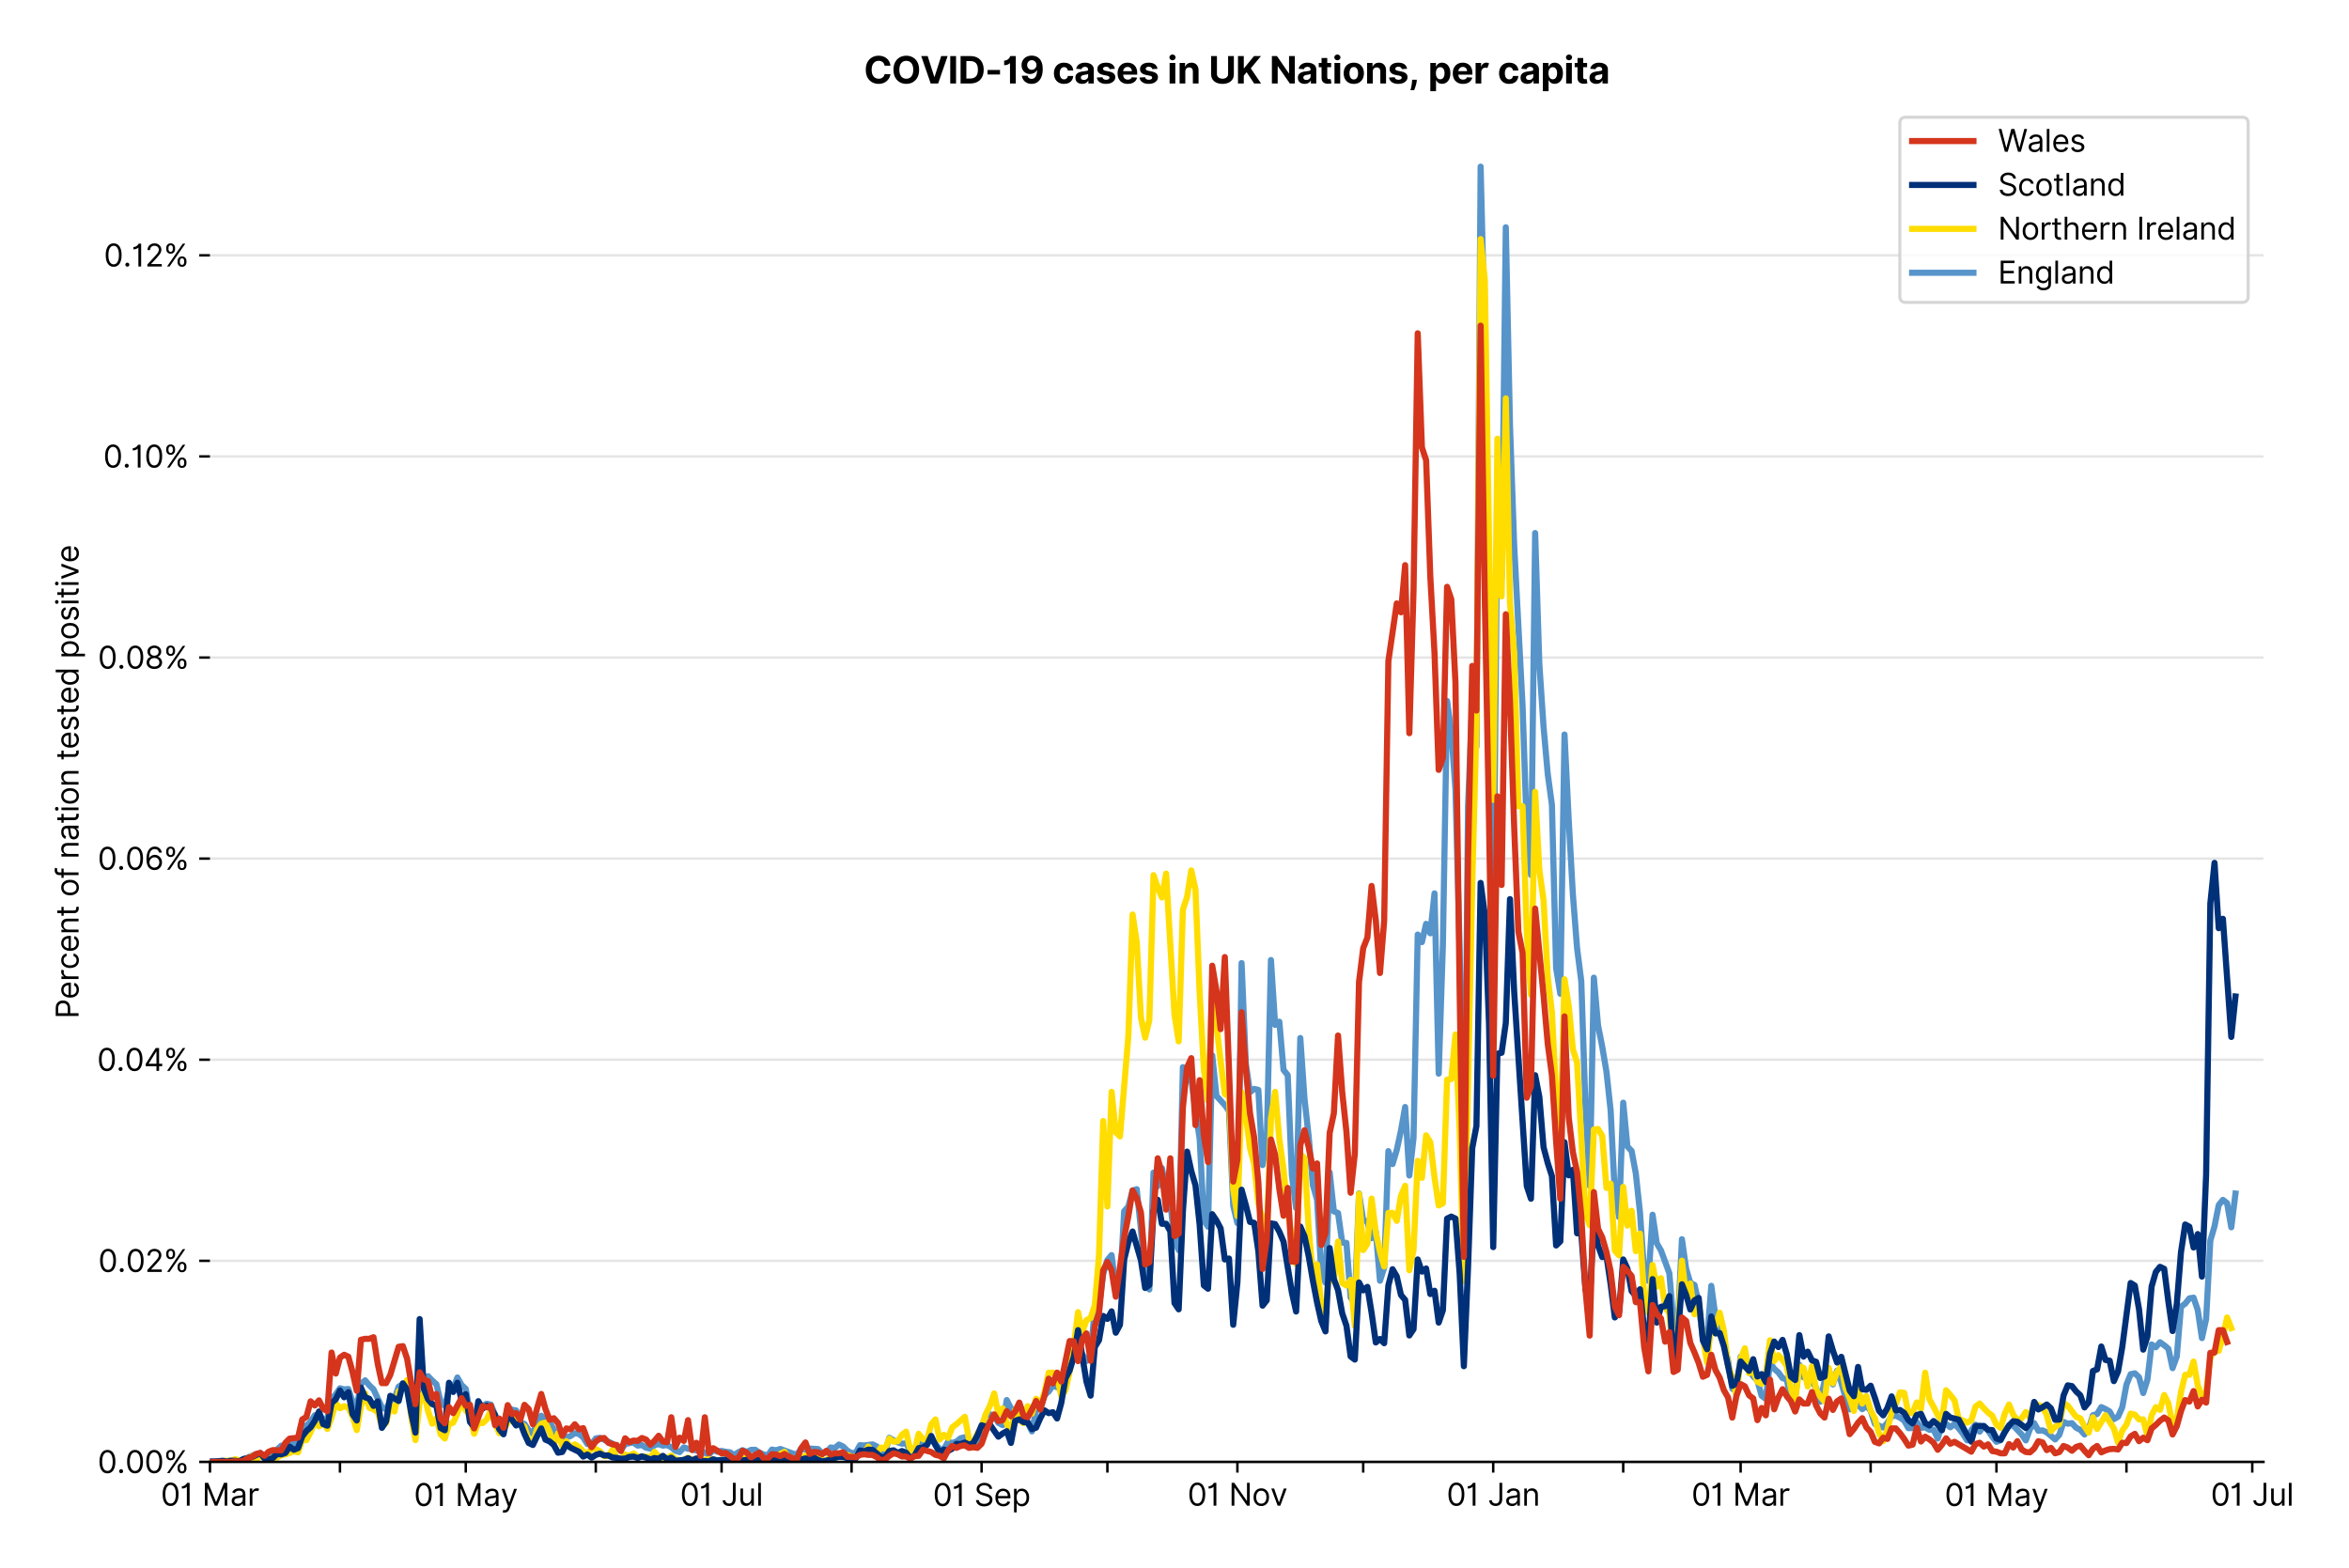 <?xml version="1.0" encoding="utf-8" standalone="no"?>
<!DOCTYPE svg PUBLIC "-//W3C//DTD SVG 1.1//EN"
  "http://www.w3.org/Graphics/SVG/1.1/DTD/svg11.dtd">
<svg version="1.1" viewBox="0 0 765.944 511.234" xmlns="http://www.w3.org/2000/svg" xmlns:xlink="http://www.w3.org/1999/xlink">
 <defs>
  <style type="text/css">*{stroke-linecap:butt;stroke-linejoin:round;}</style>
 </defs>
 <g id="figure_1">
  <g id="patch_1">
   <path d="M 0 511.234 
L 765.944 511.234 
L 765.944 0 
L 0 0 
z
" style="fill:#ffffff;"/>
  </g>
  <g id="axes_1">
   <g id="patch_2">
    <path d="M 68.461 476.745 
L 738.061 476.745 
L 738.061 33.225 
L 68.461 33.225 
z
" style="fill:#ffffff;"/>
   </g>
   <g id="matplotlib.axis_1">
    <g id="xtick_1">
     <g id="line2d_1">
      <defs>
       <path d="M 0 0 
L 0 3.5 
" id="m5c7c175686" style="stroke:#000000;stroke-width:0.8;"/>
      </defs>
      <g>
       <use style="stroke:#000000;stroke-width:0.8;" x="68.461" xlink:href="#m5c7c175686" y="476.745"/>
      </g>
     </g>
     <g id="text_1">
      <!-- 01 Mar -->
      <g transform="translate(52.424 491.018)scale(0.1 -0.1)">
       <defs>
        <path d="M 2000 -64 
Q 1230 -64 806 561 
Q 382 1186 382 2327 
Q 382 3459 809 4088 
Q 1236 4718 2000 4718 
Q 2764 4718 3191 4088 
Q 3618 3459 3618 2327 
Q 3618 1186 3194 561 
Q 2771 -64 2000 -64 
z
M 2000 436 
Q 2509 436 2791 927 
Q 3073 1418 3073 2327 
Q 3073 3234 2789 3730 
Q 2505 4227 2000 4227 
Q 1496 4227 1211 3730 
Q 927 3234 927 2327 
Q 927 1418 1210 927 
Q 1493 436 2000 436 
z
" id="Inter-Regular-30" transform="scale(0.016)"/>
        <path d="M 1973 4655 
L 1973 0 
L 1409 0 
L 1409 3836 
L 1373 3836 
Q 1341 3773 1209 3692 
Q 1077 3611 868 3551 
Q 659 3491 391 3491 
L 391 3964 
Q 661 3964 859 4061 
Q 1057 4159 1190 4291 
Q 1323 4423 1392 4529 
Q 1461 4636 1473 4655 
L 1973 4655 
z
" id="Inter-Regular-31" transform="scale(0.016)"/>
        <path id="Inter-Regular-20" transform="scale(0.016)"/>
        <path d="M 564 4655 
L 1236 4655 
L 2818 791 
L 2873 791 
L 4455 4655 
L 5127 4655 
L 5127 0 
L 4600 0 
L 4600 3536 
L 4555 3536 
L 3100 0 
L 2591 0 
L 1136 3536 
L 1091 3536 
L 1091 0 
L 564 0 
L 564 4655 
z
" id="Inter-Regular-4d" transform="scale(0.016)"/>
        <path d="M 1518 -82 
Q 1186 -82 916 44 
Q 646 170 486 410 
Q 327 650 327 991 
Q 327 1291 445 1478 
Q 564 1666 761 1773 
Q 959 1880 1199 1933 
Q 1439 1986 1682 2018 
Q 2000 2059 2199 2080 
Q 2398 2102 2490 2154 
Q 2582 2207 2582 2336 
L 2582 2355 
Q 2582 2691 2399 2877 
Q 2216 3064 1846 3064 
Q 1461 3064 1243 2895 
Q 1025 2727 936 2536 
L 427 2718 
Q 564 3036 792 3214 
Q 1021 3393 1292 3464 
Q 1564 3536 1827 3536 
Q 1996 3536 2215 3496 
Q 2434 3457 2640 3334 
Q 2846 3211 2982 2963 
Q 3118 2716 3118 2300 
L 3118 0 
L 2582 0 
L 2582 473 
L 2555 473 
Q 2500 359 2373 229 
Q 2246 100 2034 9 
Q 1823 -82 1518 -82 
z
M 1600 400 
Q 1918 400 2137 525 
Q 2357 650 2469 847 
Q 2582 1045 2582 1264 
L 2582 1755 
Q 2548 1714 2433 1681 
Q 2318 1648 2169 1624 
Q 2021 1600 1881 1583 
Q 1741 1566 1655 1555 
Q 1446 1527 1265 1467 
Q 1084 1407 974 1287 
Q 864 1168 864 964 
Q 864 684 1072 542 
Q 1280 400 1600 400 
z
" id="Inter-Regular-61" transform="scale(0.016)"/>
        <path d="M 491 0 
L 491 3491 
L 1009 3491 
L 1009 2964 
L 1046 2964 
Q 1139 3223 1389 3384 
Q 1639 3545 1955 3545 
Q 2100 3545 2209 3511 
Q 2318 3477 2400 3418 
L 2218 2964 
Q 2161 2993 2085 3010 
Q 2009 3027 1909 3027 
Q 1527 3027 1277 2794 
Q 1027 2561 1027 2209 
L 1027 0 
L 491 0 
z
" id="Inter-Regular-72" transform="scale(0.016)"/>
       </defs>
       <use xlink:href="#Inter-Regular-30"/>
       <use x="62.5" xlink:href="#Inter-Regular-31"/>
       <use x="106.676" xlink:href="#Inter-Regular-20"/>
       <use x="134.801" xlink:href="#Inter-Regular-4d"/>
       <use x="225.994" xlink:href="#Inter-Regular-61"/>
       <use x="282.386" xlink:href="#Inter-Regular-72"/>
      </g>
     </g>
    </g>
    <g id="xtick_2">
     <g id="line2d_2">
      <g>
       <use style="stroke:#000000;stroke-width:0.8;" x="110.851" xlink:href="#m5c7c175686" y="476.745"/>
      </g>
     </g>
    </g>
    <g id="xtick_3">
     <g id="line2d_3">
      <g>
       <use style="stroke:#000000;stroke-width:0.8;" x="151.874" xlink:href="#m5c7c175686" y="476.745"/>
      </g>
     </g>
     <g id="text_2">
      <!-- 01 May -->
      <g transform="translate(134.971 491.117)scale(0.1 -0.1)">
       <defs>
        <path d="M 818 -1355 
Q 682 -1355 575 -1333 
Q 468 -1311 427 -1291 
L 564 -818 
Q 857 -893 1053 -814 
Q 1250 -736 1391 -345 
L 1509 -18 
L 218 3491 
L 800 3491 
L 1764 709 
L 1800 709 
L 2764 3491 
L 3346 3491 
L 1846 -564 
Q 1550 -1355 818 -1355 
z
" id="Inter-Regular-79" transform="scale(0.016)"/>
       </defs>
       <use xlink:href="#Inter-Regular-30"/>
       <use x="62.5" xlink:href="#Inter-Regular-31"/>
       <use x="106.676" xlink:href="#Inter-Regular-20"/>
       <use x="134.801" xlink:href="#Inter-Regular-4d"/>
       <use x="225.994" xlink:href="#Inter-Regular-61"/>
       <use x="282.386" xlink:href="#Inter-Regular-79"/>
      </g>
     </g>
    </g>
    <g id="xtick_4">
     <g id="line2d_4">
      <g>
       <use style="stroke:#000000;stroke-width:0.8;" x="194.265" xlink:href="#m5c7c175686" y="476.745"/>
      </g>
     </g>
    </g>
    <g id="xtick_5">
     <g id="line2d_5">
      <g>
       <use style="stroke:#000000;stroke-width:0.8;" x="235.288" xlink:href="#m5c7c175686" y="476.745"/>
      </g>
     </g>
     <g id="text_3">
      <!-- 01 Jul -->
      <g transform="translate(221.744 491.018)scale(0.1 -0.1)">
       <defs>
        <path d="M 2346 4655 
L 2909 4655 
L 2909 1327 
Q 2909 657 2549 296 
Q 2189 -64 1582 -64 
Q 1200 -64 902 76 
Q 605 216 434 475 
Q 264 734 264 1091 
L 818 1091 
Q 818 795 1034 615 
Q 1250 436 1582 436 
Q 1948 436 2147 664 
Q 2346 893 2346 1327 
L 2346 4655 
z
" id="Inter-Regular-4a" transform="scale(0.016)"/>
        <path d="M 2691 1427 
L 2691 3491 
L 3227 3491 
L 3227 0 
L 2691 0 
L 2691 591 
L 2655 591 
Q 2532 325 2273 140 
Q 2014 -45 1618 -45 
Q 1127 -45 809 280 
Q 491 605 491 1273 
L 491 3491 
L 1027 3491 
L 1027 1309 
Q 1027 927 1242 700 
Q 1457 473 1791 473 
Q 1991 473 2199 575 
Q 2407 677 2549 888 
Q 2691 1100 2691 1427 
z
" id="Inter-Regular-75" transform="scale(0.016)"/>
        <path d="M 1027 4655 
L 1027 0 
L 491 0 
L 491 4655 
L 1027 4655 
z
" id="Inter-Regular-6c" transform="scale(0.016)"/>
       </defs>
       <use xlink:href="#Inter-Regular-30"/>
       <use x="62.5" xlink:href="#Inter-Regular-31"/>
       <use x="106.676" xlink:href="#Inter-Regular-20"/>
       <use x="134.801" xlink:href="#Inter-Regular-4a"/>
       <use x="189.063" xlink:href="#Inter-Regular-75"/>
       <use x="247.159" xlink:href="#Inter-Regular-6c"/>
      </g>
     </g>
    </g>
    <g id="xtick_6">
     <g id="line2d_6">
      <g>
       <use style="stroke:#000000;stroke-width:0.8;" x="277.678" xlink:href="#m5c7c175686" y="476.745"/>
      </g>
     </g>
    </g>
    <g id="xtick_7">
     <g id="line2d_7">
      <g>
       <use style="stroke:#000000;stroke-width:0.8;" x="320.069" xlink:href="#m5c7c175686" y="476.745"/>
      </g>
     </g>
     <g id="text_4">
      <!-- 01 Sep -->
      <g transform="translate(304.181 491.117)scale(0.1 -0.1)">
       <defs>
        <path d="M 3109 3491 
Q 3068 3836 2777 4027 
Q 2486 4218 2064 4218 
Q 1600 4218 1318 3999 
Q 1036 3780 1036 3445 
Q 1036 3195 1189 3042 
Q 1343 2889 1553 2803 
Q 1764 2718 1936 2673 
L 2409 2545 
Q 2591 2498 2815 2414 
Q 3039 2330 3244 2185 
Q 3450 2041 3584 1816 
Q 3718 1591 3718 1264 
Q 3718 886 3521 581 
Q 3325 277 2949 97 
Q 2573 -82 2036 -82 
Q 1286 -82 845 272 
Q 405 627 364 1200 
L 946 1200 
Q 968 936 1124 764 
Q 1280 593 1519 510 
Q 1759 427 2036 427 
Q 2359 427 2616 533 
Q 2873 639 3023 828 
Q 3173 1018 3173 1273 
Q 3173 1505 3043 1650 
Q 2914 1795 2702 1886 
Q 2491 1977 2246 2045 
L 1673 2209 
Q 1127 2366 809 2657 
Q 491 2948 491 3418 
Q 491 3809 703 4101 
Q 916 4393 1276 4555 
Q 1636 4718 2082 4718 
Q 2532 4718 2882 4558 
Q 3232 4398 3437 4120 
Q 3643 3843 3655 3491 
L 3109 3491 
z
" id="Inter-Regular-53" transform="scale(0.016)"/>
        <path d="M 1955 -73 
Q 1450 -73 1085 151 
Q 721 375 524 778 
Q 327 1182 327 1718 
Q 327 2255 524 2665 
Q 721 3075 1074 3305 
Q 1427 3536 1900 3536 
Q 2173 3536 2439 3445 
Q 2705 3355 2923 3151 
Q 3141 2948 3270 2614 
Q 3400 2280 3400 1791 
L 3400 1564 
L 866 1564 
Q 884 1005 1183 707 
Q 1482 409 1955 409 
Q 2271 409 2498 545 
Q 2725 682 2827 955 
L 3346 809 
Q 3223 414 2854 170 
Q 2486 -73 1955 -73 
z
M 866 2027 
L 2855 2027 
Q 2855 2470 2595 2762 
Q 2336 3055 1900 3055 
Q 1593 3055 1368 2911 
Q 1143 2768 1013 2533 
Q 884 2298 866 2027 
z
" id="Inter-Regular-65" transform="scale(0.016)"/>
        <path d="M 491 -1309 
L 491 3491 
L 1009 3491 
L 1009 2936 
L 1073 2936 
Q 1132 3027 1237 3169 
Q 1343 3311 1542 3423 
Q 1741 3536 2082 3536 
Q 2523 3536 2859 3315 
Q 3196 3095 3384 2690 
Q 3573 2286 3573 1736 
Q 3573 1182 3384 776 
Q 3196 370 2861 148 
Q 2527 -73 2091 -73 
Q 1755 -73 1552 39 
Q 1350 152 1241 296 
Q 1132 441 1073 536 
L 1027 536 
L 1027 -1309 
L 491 -1309 
z
M 1018 1745 
Q 1018 1152 1276 780 
Q 1534 409 2018 409 
Q 2355 409 2581 587 
Q 2807 766 2921 1069 
Q 3036 1373 3036 1745 
Q 3036 2114 2923 2410 
Q 2811 2707 2585 2881 
Q 2359 3055 2018 3055 
Q 1527 3055 1272 2693 
Q 1018 2332 1018 1745 
z
" id="Inter-Regular-70" transform="scale(0.016)"/>
       </defs>
       <use xlink:href="#Inter-Regular-30"/>
       <use x="62.5" xlink:href="#Inter-Regular-31"/>
       <use x="106.676" xlink:href="#Inter-Regular-20"/>
       <use x="134.801" xlink:href="#Inter-Regular-53"/>
       <use x="198.58" xlink:href="#Inter-Regular-65"/>
       <use x="256.818" xlink:href="#Inter-Regular-70"/>
      </g>
     </g>
    </g>
    <g id="xtick_8">
     <g id="line2d_8">
      <g>
       <use style="stroke:#000000;stroke-width:0.8;" x="361.092" xlink:href="#m5c7c175686" y="476.745"/>
      </g>
     </g>
    </g>
    <g id="xtick_9">
     <g id="line2d_9">
      <g>
       <use style="stroke:#000000;stroke-width:0.8;" x="403.482" xlink:href="#m5c7c175686" y="476.745"/>
      </g>
     </g>
     <g id="text_5">
      <!-- 01 Nov -->
      <g transform="translate(387.211 491.018)scale(0.1 -0.1)">
       <defs>
        <path d="M 4255 4655 
L 4255 0 
L 3709 0 
L 1173 3655 
L 1127 3655 
L 1127 0 
L 564 0 
L 564 4655 
L 1109 4655 
L 3655 991 
L 3700 991 
L 3700 4655 
L 4255 4655 
z
" id="Inter-Regular-4e" transform="scale(0.016)"/>
        <path d="M 1909 -73 
Q 1436 -73 1080 152 
Q 725 377 526 781 
Q 327 1186 327 1727 
Q 327 2273 526 2679 
Q 725 3086 1080 3311 
Q 1436 3536 1909 3536 
Q 2382 3536 2737 3311 
Q 3093 3086 3292 2679 
Q 3491 2273 3491 1727 
Q 3491 1186 3292 781 
Q 3093 377 2737 152 
Q 2382 -73 1909 -73 
z
M 1909 409 
Q 2268 409 2500 593 
Q 2732 777 2843 1077 
Q 2955 1377 2955 1727 
Q 2955 2077 2843 2379 
Q 2732 2682 2500 2868 
Q 2268 3055 1909 3055 
Q 1550 3055 1318 2868 
Q 1086 2682 975 2379 
Q 864 2077 864 1727 
Q 864 1377 975 1077 
Q 1086 777 1318 593 
Q 1550 409 1909 409 
z
" id="Inter-Regular-6f" transform="scale(0.016)"/>
        <path d="M 3346 3491 
L 2055 0 
L 1509 0 
L 218 3491 
L 800 3491 
L 1764 709 
L 1800 709 
L 2764 3491 
L 3346 3491 
z
" id="Inter-Regular-76" transform="scale(0.016)"/>
       </defs>
       <use xlink:href="#Inter-Regular-30"/>
       <use x="62.5" xlink:href="#Inter-Regular-31"/>
       <use x="106.676" xlink:href="#Inter-Regular-20"/>
       <use x="134.801" xlink:href="#Inter-Regular-4e"/>
       <use x="210.085" xlink:href="#Inter-Regular-6f"/>
       <use x="269.744" xlink:href="#Inter-Regular-76"/>
      </g>
     </g>
    </g>
    <g id="xtick_10">
     <g id="line2d_10">
      <g>
       <use style="stroke:#000000;stroke-width:0.8;" x="444.505" xlink:href="#m5c7c175686" y="476.745"/>
      </g>
     </g>
    </g>
    <g id="xtick_11">
     <g id="line2d_11">
      <g>
       <use style="stroke:#000000;stroke-width:0.8;" x="486.895" xlink:href="#m5c7c175686" y="476.745"/>
      </g>
     </g>
     <g id="text_6">
      <!-- 01 Jan -->
      <g transform="translate(471.696 491.018)scale(0.1 -0.1)">
       <defs>
        <path d="M 1027 2100 
L 1027 0 
L 491 0 
L 491 3491 
L 1009 3491 
L 1009 2945 
L 1055 2945 
Q 1177 3211 1427 3373 
Q 1677 3536 2073 3536 
Q 2602 3536 2928 3211 
Q 3255 2886 3255 2218 
L 3255 0 
L 2718 0 
L 2718 2182 
Q 2718 2593 2504 2824 
Q 2291 3055 1918 3055 
Q 1534 3055 1280 2806 
Q 1027 2557 1027 2100 
z
" id="Inter-Regular-6e" transform="scale(0.016)"/>
       </defs>
       <use xlink:href="#Inter-Regular-30"/>
       <use x="62.5" xlink:href="#Inter-Regular-31"/>
       <use x="106.676" xlink:href="#Inter-Regular-20"/>
       <use x="134.801" xlink:href="#Inter-Regular-4a"/>
       <use x="189.063" xlink:href="#Inter-Regular-61"/>
       <use x="245.455" xlink:href="#Inter-Regular-6e"/>
      </g>
     </g>
    </g>
    <g id="xtick_12">
     <g id="line2d_12">
      <g>
       <use style="stroke:#000000;stroke-width:0.8;" x="529.286" xlink:href="#m5c7c175686" y="476.745"/>
      </g>
     </g>
    </g>
    <g id="xtick_13">
     <g id="line2d_13">
      <g>
       <use style="stroke:#000000;stroke-width:0.8;" x="567.574" xlink:href="#m5c7c175686" y="476.745"/>
      </g>
     </g>
     <g id="text_7">
      <!-- 01 Mar -->
      <g transform="translate(551.537 491.018)scale(0.1 -0.1)">
       <use xlink:href="#Inter-Regular-30"/>
       <use x="62.5" xlink:href="#Inter-Regular-31"/>
       <use x="106.676" xlink:href="#Inter-Regular-20"/>
       <use x="134.801" xlink:href="#Inter-Regular-4d"/>
       <use x="225.994" xlink:href="#Inter-Regular-61"/>
       <use x="282.386" xlink:href="#Inter-Regular-72"/>
      </g>
     </g>
    </g>
    <g id="xtick_14">
     <g id="line2d_14">
      <g>
       <use style="stroke:#000000;stroke-width:0.8;" x="609.964" xlink:href="#m5c7c175686" y="476.745"/>
      </g>
     </g>
    </g>
    <g id="xtick_15">
     <g id="line2d_15">
      <g>
       <use style="stroke:#000000;stroke-width:0.8;" x="650.987" xlink:href="#m5c7c175686" y="476.745"/>
      </g>
     </g>
     <g id="text_8">
      <!-- 01 May -->
      <g transform="translate(634.084 491.117)scale(0.1 -0.1)">
       <use xlink:href="#Inter-Regular-30"/>
       <use x="62.5" xlink:href="#Inter-Regular-31"/>
       <use x="106.676" xlink:href="#Inter-Regular-20"/>
       <use x="134.801" xlink:href="#Inter-Regular-4d"/>
       <use x="225.994" xlink:href="#Inter-Regular-61"/>
       <use x="282.386" xlink:href="#Inter-Regular-79"/>
      </g>
     </g>
    </g>
    <g id="xtick_16">
     <g id="line2d_16">
      <g>
       <use style="stroke:#000000;stroke-width:0.8;" x="693.378" xlink:href="#m5c7c175686" y="476.745"/>
      </g>
     </g>
    </g>
    <g id="xtick_17">
     <g id="line2d_17">
      <g>
       <use style="stroke:#000000;stroke-width:0.8;" x="734.401" xlink:href="#m5c7c175686" y="476.745"/>
      </g>
     </g>
     <g id="text_9">
      <!-- 01 Jul -->
      <g transform="translate(720.857 491.018)scale(0.1 -0.1)">
       <use xlink:href="#Inter-Regular-30"/>
       <use x="62.5" xlink:href="#Inter-Regular-31"/>
       <use x="106.676" xlink:href="#Inter-Regular-20"/>
       <use x="134.801" xlink:href="#Inter-Regular-4a"/>
       <use x="189.063" xlink:href="#Inter-Regular-75"/>
       <use x="247.159" xlink:href="#Inter-Regular-6c"/>
      </g>
     </g>
    </g>
   </g>
   <g id="matplotlib.axis_2">
    <g id="ytick_1">
     <g id="line2d_18">
      <path clip-path="url(#p401ce968fe)" d="M 68.461 476.745 
L 738.061 476.745 
" style="fill:none;stroke:#e5e5e5;stroke-linecap:square;stroke-width:0.8;"/>
     </g>
     <g id="line2d_19">
      <defs>
       <path d="M 0 0 
L -3.5 0 
" id="m83b5177ccb" style="stroke:#000000;stroke-width:0.8;"/>
      </defs>
      <g>
       <use style="stroke:#000000;stroke-width:0.8;" x="68.461" xlink:href="#m83b5177ccb" y="476.745"/>
      </g>
     </g>
     <g id="text_10">
      <!-- 0.00% -->
      <g transform="translate(31.83 480.382)scale(0.1 -0.1)">
       <defs>
        <path d="M 882 -36 
Q 714 -36 593 84 
Q 473 205 473 373 
Q 473 541 593 661 
Q 714 782 882 782 
Q 1050 782 1170 661 
Q 1291 541 1291 373 
Q 1291 205 1170 84 
Q 1050 -36 882 -36 
z
" id="Inter-Regular-2e" transform="scale(0.016)"/>
        <path d="M 2855 873 
L 2855 1118 
Q 2855 1373 2960 1585 
Q 3066 1798 3269 1926 
Q 3473 2055 3764 2055 
Q 4059 2055 4259 1926 
Q 4459 1798 4561 1585 
Q 4664 1373 4664 1118 
L 4664 873 
Q 4664 618 4560 405 
Q 4457 193 4256 64 
Q 4055 -64 3764 -64 
Q 3468 -64 3266 64 
Q 3064 193 2959 405 
Q 2855 618 2855 873 
z
M 536 3536 
L 536 3782 
Q 536 4036 642 4248 
Q 748 4461 951 4589 
Q 1155 4718 1446 4718 
Q 1741 4718 1941 4589 
Q 2141 4461 2243 4248 
Q 2346 4036 2346 3782 
L 2346 3536 
Q 2346 3282 2242 3069 
Q 2139 2857 1937 2728 
Q 1736 2600 1446 2600 
Q 1150 2600 948 2728 
Q 746 2857 641 3069 
Q 536 3282 536 3536 
z
M 709 0 
L 3909 4655 
L 4427 4655 
L 1227 0 
L 709 0 
z
M 3318 1118 
L 3318 873 
Q 3318 661 3418 494 
Q 3518 327 3764 327 
Q 4002 327 4101 494 
Q 4200 661 4200 873 
L 4200 1118 
Q 4200 1330 4104 1497 
Q 4009 1664 3764 1664 
Q 3525 1664 3421 1497 
Q 3318 1330 3318 1118 
z
M 1000 3782 
L 1000 3536 
Q 1000 3325 1100 3158 
Q 1200 2991 1446 2991 
Q 1684 2991 1783 3158 
Q 1882 3325 1882 3536 
L 1882 3782 
Q 1882 3993 1786 4160 
Q 1691 4327 1446 4327 
Q 1207 4327 1103 4160 
Q 1000 3993 1000 3782 
z
" id="Inter-Regular-25" transform="scale(0.016)"/>
       </defs>
       <use xlink:href="#Inter-Regular-30"/>
       <use x="62.5" xlink:href="#Inter-Regular-2e"/>
       <use x="90.057" xlink:href="#Inter-Regular-30"/>
       <use x="152.557" xlink:href="#Inter-Regular-30"/>
       <use x="215.057" xlink:href="#Inter-Regular-25"/>
      </g>
     </g>
    </g>
    <g id="ytick_2">
     <g id="line2d_20">
      <path clip-path="url(#p401ce968fe)" d="M 68.461 411.165 
L 738.061 411.165 
" style="fill:none;stroke:#e5e5e5;stroke-linecap:square;stroke-width:0.8;"/>
     </g>
     <g id="line2d_21">
      <g>
       <use style="stroke:#000000;stroke-width:0.8;" x="68.461" xlink:href="#m83b5177ccb" y="411.165"/>
      </g>
     </g>
     <g id="text_11">
      <!-- 0.02% -->
      <g transform="translate(32.028 414.802)scale(0.1 -0.1)">
       <defs>
        <path d="M 482 0 
L 482 409 
L 2018 2091 
Q 2289 2386 2464 2605 
Q 2639 2825 2724 3019 
Q 2809 3214 2809 3427 
Q 2809 3795 2553 4011 
Q 2298 4227 1918 4227 
Q 1514 4227 1275 3985 
Q 1036 3743 1036 3345 
L 500 3345 
Q 500 3755 688 4064 
Q 877 4373 1203 4545 
Q 1530 4718 1936 4718 
Q 2346 4718 2661 4545 
Q 2977 4373 3156 4079 
Q 3336 3786 3336 3427 
Q 3336 3170 3244 2926 
Q 3152 2682 2926 2383 
Q 2700 2084 2300 1655 
L 1255 536 
L 1255 500 
L 3418 500 
L 3418 0 
L 482 0 
z
" id="Inter-Regular-32" transform="scale(0.016)"/>
       </defs>
       <use xlink:href="#Inter-Regular-30"/>
       <use x="62.5" xlink:href="#Inter-Regular-2e"/>
       <use x="90.057" xlink:href="#Inter-Regular-30"/>
       <use x="152.557" xlink:href="#Inter-Regular-32"/>
       <use x="213.068" xlink:href="#Inter-Regular-25"/>
      </g>
     </g>
    </g>
    <g id="ytick_3">
     <g id="line2d_22">
      <path clip-path="url(#p401ce968fe)" d="M 68.461 345.585 
L 738.061 345.585 
" style="fill:none;stroke:#e5e5e5;stroke-linecap:square;stroke-width:0.8;"/>
     </g>
     <g id="line2d_23">
      <g>
       <use style="stroke:#000000;stroke-width:0.8;" x="68.461" xlink:href="#m83b5177ccb" y="345.585"/>
      </g>
     </g>
     <g id="text_12">
      <!-- 0.04% -->
      <g transform="translate(31.659 349.222)scale(0.1 -0.1)">
       <defs>
        <path d="M 373 955 
L 373 1418 
L 2418 4655 
L 3100 4655 
L 3100 1455 
L 3736 1455 
L 3736 955 
L 3100 955 
L 3100 0 
L 2564 0 
L 2564 955 
L 373 955 
z
M 2564 1455 
L 2564 3936 
L 2527 3936 
L 982 1491 
L 982 1455 
L 2564 1455 
z
" id="Inter-Regular-34" transform="scale(0.016)"/>
       </defs>
       <use xlink:href="#Inter-Regular-30"/>
       <use x="62.5" xlink:href="#Inter-Regular-2e"/>
       <use x="90.057" xlink:href="#Inter-Regular-30"/>
       <use x="152.557" xlink:href="#Inter-Regular-34"/>
       <use x="216.761" xlink:href="#Inter-Regular-25"/>
      </g>
     </g>
    </g>
    <g id="ytick_4">
     <g id="line2d_24">
      <path clip-path="url(#p401ce968fe)" d="M 68.461 280.006 
L 738.061 280.006 
" style="fill:none;stroke:#e5e5e5;stroke-linecap:square;stroke-width:0.8;"/>
     </g>
     <g id="line2d_25">
      <g>
       <use style="stroke:#000000;stroke-width:0.8;" x="68.461" xlink:href="#m83b5177ccb" y="280.006"/>
      </g>
     </g>
     <g id="text_13">
      <!-- 0.06% -->
      <g transform="translate(31.844 283.642)scale(0.1 -0.1)">
       <defs>
        <path d="M 2027 -64 
Q 1741 -59 1454 45 
Q 1168 150 932 399 
Q 696 648 552 1074 
Q 409 1500 409 2145 
Q 409 3386 861 4056 
Q 1314 4727 2100 4727 
Q 2686 4727 3073 4384 
Q 3461 4041 3546 3491 
L 2991 3491 
Q 2914 3811 2691 4019 
Q 2468 4227 2100 4227 
Q 1559 4227 1249 3755 
Q 939 3284 936 2427 
L 973 2427 
Q 1164 2716 1461 2880 
Q 1759 3045 2118 3045 
Q 2518 3045 2850 2846 
Q 3182 2648 3382 2299 
Q 3582 1950 3582 1500 
Q 3582 1068 3389 710 
Q 3196 352 2847 142 
Q 2498 -68 2027 -64 
z
M 2027 436 
Q 2314 436 2542 579 
Q 2771 723 2903 964 
Q 3036 1205 3036 1500 
Q 3036 1789 2908 2026 
Q 2780 2264 2556 2404 
Q 2332 2545 2046 2545 
Q 1757 2545 1525 2397 
Q 1293 2250 1157 2010 
Q 1021 1770 1018 1491 
Q 1018 1214 1149 973 
Q 1280 732 1508 584 
Q 1736 436 2027 436 
z
" id="Inter-Regular-36" transform="scale(0.016)"/>
       </defs>
       <use xlink:href="#Inter-Regular-30"/>
       <use x="62.5" xlink:href="#Inter-Regular-2e"/>
       <use x="90.057" xlink:href="#Inter-Regular-30"/>
       <use x="152.557" xlink:href="#Inter-Regular-36"/>
       <use x="214.915" xlink:href="#Inter-Regular-25"/>
      </g>
     </g>
    </g>
    <g id="ytick_5">
     <g id="line2d_26">
      <path clip-path="url(#p401ce968fe)" d="M 68.461 214.426 
L 738.061 214.426 
" style="fill:none;stroke:#e5e5e5;stroke-linecap:square;stroke-width:0.8;"/>
     </g>
     <g id="line2d_27">
      <g>
       <use style="stroke:#000000;stroke-width:0.8;" x="68.461" xlink:href="#m83b5177ccb" y="214.426"/>
      </g>
     </g>
     <g id="text_14">
      <!-- 0.08% -->
      <g transform="translate(31.914 218.063)scale(0.1 -0.1)">
       <defs>
        <path d="M 1973 -64 
Q 1505 -64 1147 103 
Q 789 270 589 564 
Q 389 859 391 1236 
Q 389 1532 507 1783 
Q 625 2034 830 2203 
Q 1036 2373 1291 2418 
L 1291 2445 
Q 957 2532 759 2821 
Q 561 3111 564 3482 
Q 561 3836 743 4115 
Q 925 4395 1244 4556 
Q 1564 4718 1973 4718 
Q 2377 4718 2695 4556 
Q 3014 4395 3197 4115 
Q 3380 3836 3382 3482 
Q 3380 3111 3181 2821 
Q 2982 2532 2655 2445 
L 2655 2418 
Q 2907 2373 3109 2203 
Q 3311 2034 3431 1783 
Q 3552 1532 3555 1236 
Q 3552 859 3351 564 
Q 3150 270 2794 103 
Q 2439 -64 1973 -64 
z
M 1973 436 
Q 2446 436 2722 662 
Q 2998 889 3000 1264 
Q 2998 1527 2864 1729 
Q 2730 1932 2499 2048 
Q 2268 2164 1973 2164 
Q 1675 2164 1442 2048 
Q 1209 1932 1076 1729 
Q 943 1527 946 1264 
Q 943 889 1218 662 
Q 1493 436 1973 436 
z
M 1973 2645 
Q 2348 2645 2591 2864 
Q 2834 3084 2836 3445 
Q 2834 3800 2596 4013 
Q 2359 4227 1973 4227 
Q 1582 4227 1344 4013 
Q 1107 3800 1109 3445 
Q 1107 3084 1349 2864 
Q 1591 2645 1973 2645 
z
" id="Inter-Regular-38" transform="scale(0.016)"/>
       </defs>
       <use xlink:href="#Inter-Regular-30"/>
       <use x="62.5" xlink:href="#Inter-Regular-2e"/>
       <use x="90.057" xlink:href="#Inter-Regular-30"/>
       <use x="152.557" xlink:href="#Inter-Regular-38"/>
       <use x="214.205" xlink:href="#Inter-Regular-25"/>
      </g>
     </g>
    </g>
    <g id="ytick_6">
     <g id="line2d_28">
      <path clip-path="url(#p401ce968fe)" d="M 68.461 148.846 
L 738.061 148.846 
" style="fill:none;stroke:#e5e5e5;stroke-linecap:square;stroke-width:0.8;"/>
     </g>
     <g id="line2d_29">
      <g>
       <use style="stroke:#000000;stroke-width:0.8;" x="68.461" xlink:href="#m83b5177ccb" y="148.846"/>
      </g>
     </g>
     <g id="text_15">
      <!-- 0.10% -->
      <g transform="translate(33.663 152.483)scale(0.1 -0.1)">
       <use xlink:href="#Inter-Regular-30"/>
       <use x="62.5" xlink:href="#Inter-Regular-2e"/>
       <use x="90.057" xlink:href="#Inter-Regular-31"/>
       <use x="134.233" xlink:href="#Inter-Regular-30"/>
       <use x="196.733" xlink:href="#Inter-Regular-25"/>
      </g>
     </g>
    </g>
    <g id="ytick_7">
     <g id="line2d_30">
      <path clip-path="url(#p401ce968fe)" d="M 68.461 83.266 
L 738.061 83.266 
" style="fill:none;stroke:#e5e5e5;stroke-linecap:square;stroke-width:0.8;"/>
     </g>
     <g id="line2d_31">
      <g>
       <use style="stroke:#000000;stroke-width:0.8;" x="68.461" xlink:href="#m83b5177ccb" y="83.266"/>
      </g>
     </g>
     <g id="text_16">
      <!-- 0.12% -->
      <g transform="translate(33.861 86.903)scale(0.1 -0.1)">
       <use xlink:href="#Inter-Regular-30"/>
       <use x="62.5" xlink:href="#Inter-Regular-2e"/>
       <use x="90.057" xlink:href="#Inter-Regular-31"/>
       <use x="134.233" xlink:href="#Inter-Regular-32"/>
       <use x="194.744" xlink:href="#Inter-Regular-25"/>
      </g>
     </g>
    </g>
    <g id="text_17">
     <!-- Percent of nation tested positive -->
     <g transform="translate(25.614 332.215)rotate(-90)scale(0.1 -0.1)">
      <defs>
       <path d="M 564 0 
L 564 4655 
L 2136 4655 
Q 2684 4655 3033 4458 
Q 3382 4261 3550 3927 
Q 3718 3593 3718 3182 
Q 3718 2770 3551 2434 
Q 3384 2098 3036 1899 
Q 2689 1700 2146 1700 
L 1127 1700 
L 1127 0 
L 564 0 
z
M 1127 2200 
L 2127 2200 
Q 2689 2200 2926 2482 
Q 3164 2764 3164 3182 
Q 3164 3602 2925 3878 
Q 2686 4155 2118 4155 
L 1127 4155 
L 1127 2200 
z
" id="Inter-Regular-50" transform="scale(0.016)"/>
       <path d="M 1909 -73 
Q 1418 -73 1063 159 
Q 709 391 518 798 
Q 327 1205 327 1727 
Q 327 2259 524 2667 
Q 721 3075 1074 3305 
Q 1427 3536 1900 3536 
Q 2268 3536 2563 3400 
Q 2859 3264 3047 3018 
Q 3236 2773 3282 2445 
L 2746 2445 
Q 2684 2684 2474 2869 
Q 2264 3055 1909 3055 
Q 1439 3055 1151 2697 
Q 864 2339 864 1745 
Q 864 1139 1148 774 
Q 1432 409 1909 409 
Q 2223 409 2447 570 
Q 2671 732 2746 1018 
L 3282 1018 
Q 3236 709 3058 462 
Q 2880 216 2588 71 
Q 2296 -73 1909 -73 
z
" id="Inter-Regular-63" transform="scale(0.016)"/>
       <path d="M 2009 3491 
L 2009 3036 
L 1264 3036 
L 1264 1000 
Q 1264 773 1331 660 
Q 1398 548 1503 510 
Q 1609 473 1727 473 
Q 1816 473 1873 483 
Q 1930 493 1964 500 
L 2073 18 
Q 2018 -2 1920 -23 
Q 1823 -45 1673 -45 
Q 1446 -45 1228 52 
Q 1011 150 869 350 
Q 727 550 727 855 
L 727 3036 
L 200 3036 
L 200 3491 
L 727 3491 
L 727 4327 
L 1264 4327 
L 1264 3491 
L 2009 3491 
z
" id="Inter-Regular-74" transform="scale(0.016)"/>
       <path d="M 2046 3491 
L 2046 3036 
L 1264 3036 
L 1264 0 
L 727 0 
L 727 3036 
L 164 3036 
L 164 3491 
L 727 3491 
L 727 3973 
Q 727 4273 868 4473 
Q 1009 4673 1234 4773 
Q 1459 4873 1709 4873 
Q 1907 4873 2032 4841 
Q 2157 4809 2218 4782 
L 2064 4318 
Q 2023 4332 1951 4352 
Q 1880 4373 1764 4373 
Q 1498 4373 1381 4239 
Q 1264 4105 1264 3845 
L 1264 3491 
L 2046 3491 
z
" id="Inter-Regular-66" transform="scale(0.016)"/>
       <path d="M 491 0 
L 491 3491 
L 1027 3491 
L 1027 0 
L 491 0 
z
M 764 4073 
Q 607 4073 494 4179 
Q 382 4286 382 4436 
Q 382 4586 494 4693 
Q 607 4800 764 4800 
Q 921 4800 1033 4693 
Q 1146 4586 1146 4436 
Q 1146 4286 1033 4179 
Q 921 4073 764 4073 
z
" id="Inter-Regular-69" transform="scale(0.016)"/>
       <path d="M 2964 2709 
L 2482 2573 
Q 2411 2755 2245 2914 
Q 2080 3073 1727 3073 
Q 1407 3073 1194 2926 
Q 982 2780 982 2555 
Q 982 2355 1127 2239 
Q 1273 2123 1582 2045 
L 2100 1918 
Q 3027 1691 3027 973 
Q 3027 673 2855 436 
Q 2684 200 2377 63 
Q 2071 -73 1664 -73 
Q 1130 -73 780 159 
Q 430 391 336 836 
L 846 964 
Q 989 400 1655 400 
Q 2030 400 2251 560 
Q 2473 720 2473 945 
Q 2473 1316 1955 1436 
L 1373 1573 
Q 893 1686 669 1926 
Q 446 2166 446 2527 
Q 446 2823 613 3050 
Q 780 3277 1069 3406 
Q 1359 3536 1727 3536 
Q 2246 3536 2542 3309 
Q 2839 3082 2964 2709 
z
" id="Inter-Regular-73" transform="scale(0.016)"/>
       <path d="M 1809 -73 
Q 1373 -73 1039 148 
Q 705 370 516 776 
Q 327 1182 327 1736 
Q 327 2286 516 2690 
Q 705 3095 1041 3315 
Q 1377 3536 1818 3536 
Q 2159 3536 2358 3423 
Q 2557 3311 2662 3169 
Q 2768 3027 2827 2936 
L 2873 2936 
L 2873 4655 
L 3409 4655 
L 3409 0 
L 2891 0 
L 2891 536 
L 2827 536 
Q 2768 441 2659 296 
Q 2550 152 2348 39 
Q 2146 -73 1809 -73 
z
M 1882 409 
Q 2366 409 2624 780 
Q 2882 1152 2882 1745 
Q 2882 2332 2627 2693 
Q 2373 3055 1882 3055 
Q 1541 3055 1315 2881 
Q 1089 2707 976 2410 
Q 864 2114 864 1745 
Q 864 1373 978 1069 
Q 1093 766 1319 587 
Q 1546 409 1882 409 
z
" id="Inter-Regular-64" transform="scale(0.016)"/>
      </defs>
      <use xlink:href="#Inter-Regular-50"/>
      <use x="63.494" xlink:href="#Inter-Regular-65"/>
      <use x="121.733" xlink:href="#Inter-Regular-72"/>
      <use x="160.085" xlink:href="#Inter-Regular-63"/>
      <use x="215.909" xlink:href="#Inter-Regular-65"/>
      <use x="274.148" xlink:href="#Inter-Regular-6e"/>
      <use x="332.671" xlink:href="#Inter-Regular-74"/>
      <use x="369.034" xlink:href="#Inter-Regular-20"/>
      <use x="397.159" xlink:href="#Inter-Regular-6f"/>
      <use x="456.818" xlink:href="#Inter-Regular-66"/>
      <use x="492.898" xlink:href="#Inter-Regular-20"/>
      <use x="521.023" xlink:href="#Inter-Regular-6e"/>
      <use x="579.546" xlink:href="#Inter-Regular-61"/>
      <use x="635.938" xlink:href="#Inter-Regular-74"/>
      <use x="672.301" xlink:href="#Inter-Regular-69"/>
      <use x="696.023" xlink:href="#Inter-Regular-6f"/>
      <use x="755.682" xlink:href="#Inter-Regular-6e"/>
      <use x="814.205" xlink:href="#Inter-Regular-20"/>
      <use x="842.33" xlink:href="#Inter-Regular-74"/>
      <use x="878.693" xlink:href="#Inter-Regular-65"/>
      <use x="936.932" xlink:href="#Inter-Regular-73"/>
      <use x="989.205" xlink:href="#Inter-Regular-74"/>
      <use x="1025.568" xlink:href="#Inter-Regular-65"/>
      <use x="1083.807" xlink:href="#Inter-Regular-64"/>
      <use x="1145.881" xlink:href="#Inter-Regular-20"/>
      <use x="1174.006" xlink:href="#Inter-Regular-70"/>
      <use x="1234.943" xlink:href="#Inter-Regular-6f"/>
      <use x="1294.602" xlink:href="#Inter-Regular-73"/>
      <use x="1346.875" xlink:href="#Inter-Regular-69"/>
      <use x="1370.597" xlink:href="#Inter-Regular-74"/>
      <use x="1406.96" xlink:href="#Inter-Regular-69"/>
      <use x="1430.682" xlink:href="#Inter-Regular-76"/>
      <use x="1486.364" xlink:href="#Inter-Regular-65"/>
     </g>
    </g>
   </g>
   <g id="line2d_32">
    <path clip-path="url(#p401ce968fe)" d="M 26.071 476.733 
L 37.01 476.745 
L 42.48 476.739 
L 62.991 476.722 
L 69.828 476.524 
L 72.563 476.46 
L 73.931 476.477 
L 75.298 476.32 
L 78.033 476.454 
L 79.4 476.017 
L 80.768 475.423 
L 82.135 474.689 
L 83.503 474.333 
L 84.87 474.456 
L 86.238 474.91 
L 87.605 474.438 
L 90.34 472.778 
L 91.707 471.455 
L 93.075 471.351 
L 94.442 470.401 
L 95.81 470.739 
L 97.177 469.719 
L 98.544 465.012 
L 99.912 464.954 
L 101.279 463.62 
L 102.647 461.546 
L 104.014 461.296 
L 105.382 462.95 
L 106.749 462.548 
L 108.116 456.263 
L 109.484 454.69 
L 110.851 452.727 
L 112.219 453.094 
L 113.586 452.971 
L 114.954 457.055 
L 116.321 458.832 
L 117.689 451.282 
L 119.056 450.146 
L 120.423 451.777 
L 121.791 453.076 
L 124.526 458.931 
L 125.893 459.618 
L 127.261 456.752 
L 128.628 456.134 
L 129.995 452.196 
L 131.363 451.422 
L 132.73 453.047 
L 134.098 452.808 
L 135.465 456.525 
L 136.833 455.29 
L 138.2 453.589 
L 139.567 448.777 
L 140.935 450.21 
L 142.302 451.427 
L 143.67 457.107 
L 145.037 458.494 
L 146.405 453.286 
L 147.772 452.814 
L 149.139 449.214 
L 150.507 451.66 
L 151.874 452.936 
L 153.242 460.777 
L 154.609 461.418 
L 155.977 460.195 
L 157.344 458.47 
L 158.711 457.76 
L 160.079 458.074 
L 161.446 461.482 
L 162.814 466.3 
L 164.181 465.082 
L 165.549 458.919 
L 166.916 459.735 
L 168.284 459.95 
L 169.651 463.882 
L 171.018 464.343 
L 172.386 466.44 
L 173.753 467.5 
L 175.121 463.894 
L 176.488 461.692 
L 177.856 463.102 
L 179.223 463.539 
L 181.958 469.16 
L 183.325 469.754 
L 184.693 468.729 
L 186.06 468.298 
L 187.428 467.366 
L 188.795 467.616 
L 190.162 468.752 
L 191.53 470.931 
L 192.897 470.995 
L 194.265 469.084 
L 195.632 468.886 
L 199.734 470.791 
L 201.102 472.527 
L 202.469 472.877 
L 203.837 470.984 
L 205.204 470.605 
L 206.572 470.459 
L 207.939 471.421 
L 209.306 471.252 
L 210.674 472.131 
L 212.041 472.417 
L 213.409 471.287 
L 214.776 470.966 
L 216.144 471.444 
L 217.511 471.252 
L 218.879 471.986 
L 220.246 473.092 
L 221.613 473.547 
L 222.981 471.997 
L 224.348 472.492 
L 225.716 472.516 
L 227.083 473.057 
L 228.451 472.999 
L 229.818 473.809 
L 231.185 474.362 
L 232.553 472.859 
L 233.92 473.407 
L 235.288 473.162 
L 236.655 473.465 
L 238.023 473.599 
L 239.39 474.491 
L 240.757 473.599 
L 242.125 472.923 
L 243.492 473.489 
L 244.86 472.83 
L 246.227 472.772 
L 247.595 473.727 
L 248.962 474.298 
L 250.329 474.683 
L 251.697 472.725 
L 253.064 472.958 
L 254.432 472.527 
L 258.534 474.03 
L 259.902 474.339 
L 261.269 472.358 
L 262.636 472.725 
L 264.004 472.393 
L 266.739 472.556 
L 268.106 473.873 
L 269.474 473.745 
L 270.841 472.044 
L 272.208 472.207 
L 273.576 471.077 
L 274.943 471.747 
L 276.311 473.092 
L 277.678 473.867 
L 279.046 473.757 
L 280.413 471.281 
L 281.78 471.386 
L 284.515 471.036 
L 285.883 471.7 
L 287.25 473.04 
L 288.618 473.512 
L 289.985 468.881 
L 291.352 469.69 
L 292.72 470.366 
L 294.087 470.803 
L 295.455 470.698 
L 296.822 472.999 
L 298.19 473.657 
L 299.557 470.127 
L 300.924 471.356 
L 303.659 469.65 
L 305.027 470.879 
L 306.394 472.58 
L 307.762 472.69 
L 309.129 470.151 
L 310.497 470.564 
L 311.864 470.121 
L 313.231 469.026 
L 314.599 468.694 
L 315.966 470.681 
L 317.334 471.059 
L 318.701 469.399 
L 321.436 461.506 
L 322.803 461.22 
L 324.171 461.651 
L 325.538 463.993 
L 326.906 464.762 
L 328.273 456.577 
L 329.641 459.269 
L 331.008 460.125 
L 332.375 458.68 
L 333.743 460.113 
L 335.11 463.894 
L 336.478 466.795 
L 337.845 459.869 
L 339.213 459.03 
L 340.58 454.94 
L 341.947 453.798 
L 343.315 451.847 
L 344.682 452.4 
L 346.05 449.808 
L 347.417 449.354 
L 348.785 445.526 
L 350.152 442.445 
L 351.519 440.097 
L 352.887 441.577 
L 354.254 443.837 
L 355.622 441.652 
L 356.989 426.762 
L 358.357 425.964 
L 359.724 415.467 
L 361.092 410.9 
L 362.459 409.309 
L 363.826 420.232 
L 365.194 419.469 
L 366.561 394.984 
L 367.929 393.481 
L 369.296 388.244 
L 370.664 387.813 
L 372.031 400.95 
L 373.398 417.599 
L 374.766 420.517 
L 376.133 382.401 
L 377.501 386.84 
L 378.868 380.951 
L 380.236 387.947 
L 381.603 391.996 
L 382.97 404.818 
L 384.338 407.684 
L 385.705 348.008 
L 387.073 352.452 
L 388.44 351.59 
L 389.808 362.496 
L 391.175 371.286 
L 392.542 398.002 
L 393.91 400.047 
L 395.277 344.198 
L 396.645 357.387 
L 399.38 360.375 
L 400.747 362.315 
L 402.114 393.167 
L 403.482 398.858 
L 404.849 314.074 
L 406.217 346.778 
L 407.584 356.187 
L 408.952 355.109 
L 410.319 355.423 
L 411.687 379.949 
L 413.054 372.108 
L 414.421 313.078 
L 415.789 334.23 
L 417.156 333.188 
L 418.524 348.899 
L 419.891 350.612 
L 421.259 383.333 
L 422.626 393.953 
L 423.993 338.506 
L 425.361 358.313 
L 426.728 370.616 
L 428.096 386.438 
L 429.463 391.25 
L 430.831 414.896 
L 432.198 418.275 
L 433.565 382.331 
L 434.933 395.019 
L 436.3 395.596 
L 437.668 405.231 
L 439.035 405.313 
L 440.403 423.121 
L 441.77 424.863 
L 443.137 389.2 
L 444.505 398.019 
L 445.872 398.311 
L 447.24 403.792 
L 448.607 401.695 
L 449.975 417.663 
L 451.342 413.405 
L 452.709 375.399 
L 454.077 379.611 
L 455.444 375.026 
L 456.812 368.7 
L 458.179 361.004 
L 459.547 383.339 
L 460.914 371.141 
L 462.282 304.765 
L 463.649 307.235 
L 465.016 301.276 
L 466.384 304.363 
L 467.751 291.343 
L 469.119 350.128 
L 470.486 308.185 
L 471.854 228.603 
L 473.221 238.489 
L 474.588 257.555 
L 475.956 309.565 
L 477.323 402.901 
L 478.691 262.909 
L 480.058 229.517 
L 481.426 243.545 
L 482.793 54.345 
L 484.16 110.345 
L 485.528 204.794 
L 486.895 312.344 
L 488.263 161.202 
L 489.63 188.319 
L 490.998 74.117 
L 492.365 138.669 
L 493.732 177.839 
L 496.467 230.146 
L 497.835 270.261 
L 499.202 285.337 
L 500.57 173.831 
L 501.937 216.521 
L 503.305 236.997 
L 504.672 252.365 
L 506.039 262.443 
L 507.407 315.647 
L 508.774 324.088 
L 510.142 239.531 
L 511.509 267.22 
L 512.877 291.78 
L 514.244 309.227 
L 515.611 319.97 
L 516.979 360.969 
L 518.346 386.712 
L 519.714 318.828 
L 521.081 334.417 
L 522.449 341.372 
L 523.816 349.481 
L 525.183 362.094 
L 526.551 389.369 
L 527.918 396.907 
L 529.286 359.595 
L 530.653 373.896 
L 532.021 375.323 
L 533.388 382.658 
L 534.755 395.357 
L 536.123 415.1 
L 537.49 417.704 
L 538.858 396.132 
L 540.225 405.435 
L 541.593 407.777 
L 544.327 415.21 
L 545.695 431.638 
L 547.062 432.856 
L 548.43 404.13 
L 549.797 413.737 
L 551.165 418.368 
L 552.532 419.044 
L 553.9 425.009 
L 555.267 436.602 
L 556.634 437.138 
L 558.002 419.323 
L 559.369 429.32 
L 560.737 434.266 
L 562.104 438.233 
L 563.472 443.732 
L 564.839 452.843 
L 566.206 453.717 
L 567.574 442.445 
L 568.941 443.645 
L 570.309 447.058 
L 571.676 448.841 
L 573.044 450.216 
L 574.411 455.179 
L 575.778 456.187 
L 577.146 444.344 
L 578.513 446.383 
L 579.881 447.577 
L 581.248 449.441 
L 582.616 449.866 
L 583.983 456.659 
L 585.35 455.866 
L 586.718 445.066 
L 588.085 449.126 
L 589.453 448.486 
L 590.82 450.414 
L 592.188 452.639 
L 593.555 457.125 
L 594.922 450.443 
L 596.29 446.785 
L 597.657 451.48 
L 599.025 447.006 
L 600.392 450.857 
L 601.76 455.663 
L 603.127 459.606 
L 604.495 452.901 
L 605.862 458.092 
L 607.229 459.542 
L 608.597 458.447 
L 609.964 460.055 
L 611.332 464.348 
L 614.067 465.531 
L 615.434 464.005 
L 616.801 461.826 
L 618.169 461.686 
L 619.536 462.315 
L 620.904 463.271 
L 622.271 465.735 
L 623.639 465.7 
L 625.006 463.737 
L 626.373 465.636 
L 627.741 465.461 
L 629.108 466.265 
L 630.476 466.236 
L 631.843 469.119 
L 633.211 464.343 
L 634.578 464.366 
L 635.945 465.449 
L 637.313 464.377 
L 638.68 465.787 
L 640.048 467.57 
L 641.415 469.725 
L 642.783 466.422 
L 644.15 464.605 
L 645.517 466.882 
L 646.885 464.978 
L 648.252 466.486 
L 649.62 468.56 
L 650.987 470.191 
L 652.355 469.679 
L 653.722 466.877 
L 655.09 464.867 
L 656.457 464.884 
L 659.192 467.762 
L 660.559 469.737 
L 661.927 465.997 
L 663.294 464.11 
L 664.662 466.591 
L 666.029 466.457 
L 667.396 467.121 
L 670.131 469.417 
L 671.499 467.879 
L 672.866 463.696 
L 674.234 464.284 
L 675.601 464.115 
L 676.968 465.613 
L 678.336 466.282 
L 679.703 467.809 
L 681.071 466.026 
L 682.438 461.523 
L 683.806 461.133 
L 685.173 458.872 
L 686.54 459.507 
L 687.908 460.294 
L 689.275 462.81 
L 690.643 461.983 
L 692.01 458.925 
L 693.378 451.55 
L 694.745 448.148 
L 696.112 447.851 
L 697.48 449.138 
L 698.847 454.288 
L 700.215 449.919 
L 701.582 438.437 
L 702.95 439.351 
L 704.317 437.72 
L 705.685 438.699 
L 707.052 439.846 
L 708.419 446.173 
L 709.787 442.38 
L 711.154 426.151 
L 712.522 425.149 
L 713.889 423.413 
L 715.257 423.18 
L 716.624 427.217 
L 717.991 436.363 
L 719.359 430.147 
L 720.726 404.573 
L 722.094 399.919 
L 723.461 392.986 
L 724.829 391.291 
L 726.196 392.369 
L 727.563 400.239 
L 728.931 389.229 
L 728.931 389.229 
" style="fill:none;stroke:#5694ca;stroke-linecap:square;stroke-width:2;"/>
   </g>
   <g id="line2d_33">
    <path clip-path="url(#p401ce968fe)" d="M 73.931 476.399 
L 75.298 476.399 
L 76.666 475.879 
L 78.033 476.226 
L 79.4 476.226 
L 80.768 475.879 
L 82.135 474.84 
L 83.503 476.052 
L 84.87 474.84 
L 86.238 475.013 
L 87.605 476.399 
L 88.972 475.36 
L 90.34 475.36 
L 91.707 474.494 
L 93.075 474.321 
L 95.81 473.282 
L 97.177 473.628 
L 98.544 469.646 
L 99.912 469.646 
L 101.279 467.048 
L 102.647 463.585 
L 104.014 465.144 
L 105.382 463.585 
L 106.749 466.009 
L 108.116 462.2 
L 109.484 457.525 
L 110.851 459.256 
L 112.219 458.564 
L 113.586 459.083 
L 114.954 461.854 
L 116.321 466.356 
L 117.689 458.564 
L 119.056 454.408 
L 120.423 459.083 
L 121.791 459.603 
L 123.158 460.468 
L 124.526 465.144 
L 125.893 464.105 
L 127.261 458.391 
L 128.628 460.295 
L 129.995 453.715 
L 131.363 452.85 
L 132.73 450.079 
L 134.098 462.027 
L 135.465 469.646 
L 136.833 457.352 
L 138.2 454.062 
L 139.567 460.122 
L 140.935 464.278 
L 142.302 462.546 
L 143.67 467.741 
L 145.037 469.126 
L 146.405 464.451 
L 147.772 463.931 
L 149.139 460.988 
L 150.507 456.832 
L 151.874 459.949 
L 153.242 461.334 
L 154.609 467.568 
L 155.977 463.931 
L 157.344 464.105 
L 158.711 462.893 
L 160.079 459.949 
L 161.446 464.278 
L 162.814 467.395 
L 164.181 466.183 
L 165.549 463.931 
L 166.916 460.988 
L 168.284 463.758 
L 169.651 464.105 
L 171.018 465.317 
L 172.386 469.819 
L 173.753 470.511 
L 175.121 466.009 
L 176.488 464.278 
L 177.856 463.931 
L 179.223 467.048 
L 180.59 471.031 
L 181.958 467.395 
L 183.325 471.55 
L 184.693 469.992 
L 186.06 472.07 
L 187.428 471.031 
L 188.795 471.897 
L 190.162 473.282 
L 191.53 474.494 
L 192.897 472.243 
L 194.265 472.589 
L 195.632 473.282 
L 197 474.84 
L 198.367 474.84 
L 199.734 472.762 
L 201.102 475.36 
L 202.469 475.879 
L 203.837 474.321 
L 205.204 474.84 
L 206.572 473.975 
L 207.939 475.013 
L 210.674 475.013 
L 212.041 475.36 
L 213.409 473.455 
L 214.776 474.84 
L 216.144 475.879 
L 217.511 475.533 
L 218.879 474.667 
L 220.246 475.879 
L 221.613 476.226 
L 222.981 476.052 
L 224.348 475.36 
L 225.716 476.052 
L 227.083 475.879 
L 228.451 476.226 
L 231.185 475.879 
L 232.553 476.052 
L 233.92 476.399 
L 235.288 476.052 
L 236.655 476.226 
L 238.023 475.36 
L 239.39 476.572 
L 240.757 476.399 
L 242.125 475.36 
L 243.492 475.879 
L 244.86 475.706 
L 247.595 476.052 
L 248.962 475.706 
L 250.329 476.052 
L 251.697 476.226 
L 253.064 475.533 
L 254.432 474.148 
L 255.799 473.455 
L 257.167 475.36 
L 258.534 475.533 
L 259.902 476.226 
L 261.269 476.226 
L 262.636 474.667 
L 264.004 475.36 
L 265.371 474.667 
L 266.739 474.321 
L 268.106 476.052 
L 269.474 476.572 
L 270.841 474.667 
L 272.208 474.494 
L 273.576 474.84 
L 274.943 475.013 
L 276.311 474.494 
L 277.678 475.013 
L 279.046 475.187 
L 280.413 473.628 
L 281.78 473.801 
L 283.148 471.723 
L 284.515 473.801 
L 285.883 473.975 
L 287.25 472.07 
L 288.618 472.416 
L 289.985 469.126 
L 291.352 470.165 
L 292.72 469.992 
L 294.087 467.914 
L 295.455 466.875 
L 296.822 472.936 
L 298.19 473.282 
L 299.557 467.568 
L 300.924 469.299 
L 302.292 469.646 
L 303.659 464.451 
L 305.027 462.893 
L 306.394 469.472 
L 307.762 467.914 
L 309.129 468.953 
L 310.497 465.49 
L 311.864 464.451 
L 314.599 462.027 
L 315.966 469.472 
L 317.334 470.685 
L 318.701 467.568 
L 320.069 465.49 
L 321.436 461.161 
L 322.803 458.391 
L 324.171 454.408 
L 325.538 461.161 
L 326.906 459.256 
L 328.273 464.278 
L 329.641 467.048 
L 331.008 459.776 
L 332.375 463.066 
L 333.743 464.105 
L 335.11 458.564 
L 336.478 460.988 
L 337.845 456.14 
L 339.213 458.217 
L 340.58 454.062 
L 341.947 447.655 
L 343.315 447.655 
L 344.682 448.867 
L 346.05 455.274 
L 347.417 453.369 
L 348.785 447.309 
L 350.152 438.824 
L 351.519 427.915 
L 352.887 434.495 
L 354.254 430.512 
L 355.622 429.82 
L 356.989 425.664 
L 358.357 409.388 
L 359.724 365.579 
L 361.092 393.457 
L 362.459 356.056 
L 363.826 369.215 
L 365.194 370.601 
L 367.929 337.874 
L 369.296 298.222 
L 370.664 307.226 
L 372.031 331.814 
L 373.398 338.394 
L 374.766 332.68 
L 376.133 285.408 
L 377.501 289.391 
L 378.868 292.681 
L 380.236 284.889 
L 382.97 330.948 
L 384.338 339.606 
L 385.705 296.663 
L 387.073 292.508 
L 388.44 283.85 
L 389.808 290.083 
L 391.175 323.849 
L 392.542 348.61 
L 393.91 358.999 
L 395.277 322.463 
L 398.012 346.013 
L 399.38 356.748 
L 400.747 357.614 
L 402.114 387.743 
L 403.482 396.574 
L 404.849 356.229 
L 406.217 363.501 
L 407.584 374.41 
L 408.952 379.605 
L 410.319 392.418 
L 411.687 397.613 
L 413.054 403.673 
L 414.421 364.713 
L 415.789 356.056 
L 417.156 371.466 
L 418.524 381.336 
L 419.891 394.669 
L 421.259 404.02 
L 422.626 412.158 
L 423.993 376.315 
L 425.361 377.7 
L 426.728 400.73 
L 428.096 416.314 
L 429.463 412.331 
L 430.831 426.01 
L 432.198 429.3 
L 433.565 411.639 
L 434.933 417.872 
L 436.3 404.885 
L 437.668 418.392 
L 439.035 419.257 
L 440.403 417.353 
L 441.77 432.417 
L 443.137 389.301 
L 444.505 407.656 
L 445.872 405.578 
L 447.24 390.86 
L 448.607 401.942 
L 449.975 408.175 
L 451.342 413.024 
L 452.709 395.535 
L 454.077 395.535 
L 455.444 398.132 
L 456.812 389.994 
L 458.179 386.704 
L 459.547 414.236 
L 460.914 407.656 
L 462.282 378.566 
L 463.649 384.107 
L 465.016 370.254 
L 466.384 372.505 
L 467.751 383.934 
L 469.119 393.111 
L 470.486 392.418 
L 471.854 352.073 
L 473.221 351.9 
L 474.588 337.355 
L 475.956 368.696 
L 477.323 417.699 
L 480.058 288.179 
L 481.426 236.925 
L 482.793 77.968 
L 484.16 91.301 
L 486.895 260.82 
L 488.263 143.074 
L 489.63 194.502 
L 490.998 129.915 
L 492.365 196.753 
L 493.732 212.856 
L 495.1 262.898 
L 496.467 262.898 
L 497.835 303.763 
L 499.202 324.368 
L 500.57 258.223 
L 501.937 283.677 
L 503.305 293.547 
L 504.672 318.654 
L 506.039 330.082 
L 507.407 357.268 
L 508.774 370.947 
L 510.142 319.347 
L 511.509 328.004 
L 512.877 342.203 
L 514.244 346.532 
L 516.979 395.535 
L 518.346 399.518 
L 519.714 368.35 
L 521.081 368.177 
L 522.449 370.428 
L 523.816 387.397 
L 525.183 386.012 
L 526.551 407.829 
L 527.918 409.388 
L 529.286 387.05 
L 530.653 399.691 
L 532.021 394.842 
L 533.388 408.002 
L 534.755 402.288 
L 536.123 422.894 
L 537.49 428.088 
L 538.858 412.504 
L 540.225 419.604 
L 541.593 416.833 
L 542.96 426.357 
L 544.327 428.261 
L 545.695 443.326 
L 547.062 433.629 
L 548.43 411.119 
L 549.797 422.547 
L 551.165 418.565 
L 552.532 428.608 
L 553.9 425.145 
L 555.267 436.053 
L 556.634 444.365 
L 558.002 431.551 
L 559.369 432.417 
L 560.737 428.088 
L 562.104 433.976 
L 563.472 445.404 
L 564.839 449.213 
L 566.206 455.101 
L 567.574 443.153 
L 568.941 439.69 
L 570.309 447.828 
L 571.676 447.135 
L 573.044 450.599 
L 574.411 451.291 
L 575.778 448.521 
L 577.146 437.092 
L 578.513 443.845 
L 579.881 441.941 
L 581.248 443.499 
L 582.616 445.404 
L 583.983 452.85 
L 585.35 457.005 
L 586.718 445.577 
L 588.085 446.096 
L 589.453 452.157 
L 590.82 445.577 
L 592.188 453.196 
L 593.555 455.447 
L 594.922 457.005 
L 596.29 446.096 
L 597.657 451.118 
L 599.025 447.482 
L 600.392 445.577 
L 601.76 452.676 
L 603.127 455.966 
L 604.495 460.122 
L 605.862 452.85 
L 607.229 457.698 
L 608.597 455.274 
L 609.964 459.949 
L 611.332 462.546 
L 612.699 467.395 
L 614.067 469.992 
L 615.434 466.183 
L 616.801 460.468 
L 618.169 457.871 
L 619.536 454.062 
L 620.904 454.235 
L 622.271 460.815 
L 623.639 460.815 
L 625.006 457.352 
L 626.373 459.429 
L 627.741 447.655 
L 629.108 456.313 
L 630.476 458.737 
L 631.843 461.507 
L 633.211 463.239 
L 634.578 453.369 
L 635.945 454.927 
L 637.313 456.659 
L 638.68 462.719 
L 640.048 463.239 
L 641.415 463.931 
L 642.783 463.239 
L 644.15 458.737 
L 645.517 457.698 
L 646.885 459.256 
L 648.252 460.642 
L 649.62 461.68 
L 650.987 464.624 
L 652.355 465.663 
L 653.722 460.988 
L 655.09 458.044 
L 656.457 461.334 
L 657.824 463.239 
L 659.192 462.546 
L 660.559 460.468 
L 661.927 462.373 
L 663.294 457.525 
L 664.662 458.217 
L 666.029 458.737 
L 667.396 461.507 
L 668.764 466.702 
L 670.131 465.317 
L 671.499 464.451 
L 672.866 457.525 
L 674.234 458.391 
L 676.968 462.027 
L 678.336 462.546 
L 679.703 465.144 
L 681.071 467.221 
L 682.438 462.2 
L 683.806 466.009 
L 686.54 461.507 
L 689.275 465.836 
L 690.643 470.511 
L 692.01 466.529 
L 693.378 464.624 
L 694.745 460.988 
L 696.112 461.334 
L 697.48 462.893 
L 698.847 462.893 
L 700.215 468.26 
L 701.582 461.507 
L 702.95 458.91 
L 704.317 459.776 
L 705.685 454.927 
L 707.052 457.698 
L 708.419 464.624 
L 709.787 462.893 
L 711.154 454.062 
L 712.522 448.348 
L 713.889 448.348 
L 715.257 444.019 
L 716.624 451.811 
L 717.991 455.447 
L 719.359 453.888 
L 720.726 442.807 
L 722.094 440.382 
L 723.461 440.556 
L 724.829 435.707 
L 726.196 429.647 
L 727.563 433.11 
L 727.563 433.11 
" style="fill:none;stroke:#ffdd00;stroke-linecap:square;stroke-width:2;"/>
   </g>
   <g id="line2d_34">
    <path clip-path="url(#p401ce968fe)" d="M 65.726 476.685 
L 67.094 476.745 
L 68.461 476.625 
L 69.828 476.685 
L 72.563 476.385 
L 73.931 476.625 
L 75.298 476.385 
L 76.666 476.385 
L 78.033 476.565 
L 79.4 475.785 
L 82.135 475.185 
L 84.87 473.864 
L 86.238 475.605 
L 87.605 476.025 
L 88.972 475.485 
L 90.34 474.164 
L 91.707 474.284 
L 93.075 473.804 
L 94.442 471.763 
L 95.81 472.784 
L 97.177 472.244 
L 98.544 468.462 
L 99.912 466.662 
L 101.279 465.462 
L 102.647 463.361 
L 104.014 460.3 
L 105.382 464.441 
L 106.749 464.921 
L 108.116 457.539 
L 109.484 456.339 
L 110.851 453.458 
L 112.219 455.679 
L 113.586 453.998 
L 114.954 461.2 
L 116.321 463.241 
L 117.689 452.498 
L 119.056 455.679 
L 120.423 456.159 
L 121.791 458.499 
L 123.158 456.999 
L 124.526 465.642 
L 125.893 463.541 
L 127.261 455.198 
L 129.995 456.879 
L 131.363 451.117 
L 132.73 453.098 
L 134.098 460.9 
L 135.465 467.202 
L 136.833 430.171 
L 138.2 452.798 
L 139.567 456.339 
L 140.935 457.899 
L 142.302 458.439 
L 143.67 465.702 
L 145.037 466.422 
L 146.405 450.937 
L 147.772 453.938 
L 149.139 450.937 
L 150.507 456.639 
L 151.874 454.658 
L 153.242 463.721 
L 154.609 465.402 
L 155.977 456.939 
L 157.344 459.4 
L 158.711 458.379 
L 160.079 459.34 
L 161.446 461.5 
L 162.814 466.122 
L 164.181 467.742 
L 165.549 461.02 
L 168.284 464.861 
L 169.651 464.021 
L 171.018 467.622 
L 172.386 470.563 
L 173.753 471.223 
L 175.121 468.342 
L 176.488 465.822 
L 177.856 469.483 
L 179.223 470.083 
L 180.59 471.223 
L 181.958 473.744 
L 183.325 473.504 
L 184.693 470.923 
L 186.06 472.124 
L 188.795 473.444 
L 190.162 475.004 
L 191.53 474.344 
L 192.897 475.365 
L 194.265 474.464 
L 195.632 474.044 
L 197 474.644 
L 198.367 474.644 
L 199.734 475.305 
L 201.102 475.425 
L 202.469 475.725 
L 203.837 475.665 
L 205.204 475.125 
L 206.572 475.004 
L 207.939 475.485 
L 209.306 474.944 
L 210.674 475.365 
L 212.041 475.965 
L 213.409 475.485 
L 214.776 475.725 
L 216.144 474.764 
L 217.511 475.905 
L 218.879 475.365 
L 220.246 476.385 
L 222.981 476.085 
L 224.348 475.545 
L 225.716 476.265 
L 227.083 475.605 
L 228.451 476.385 
L 231.185 476.565 
L 232.553 475.905 
L 233.92 476.265 
L 236.655 475.965 
L 238.023 476.385 
L 239.39 476.445 
L 240.757 476.625 
L 242.125 476.265 
L 243.492 476.085 
L 246.227 476.265 
L 247.595 476.025 
L 248.962 476.205 
L 250.329 476.625 
L 251.697 475.725 
L 253.064 476.145 
L 255.799 475.485 
L 257.167 476.265 
L 259.902 475.725 
L 261.269 475.965 
L 262.636 475.605 
L 264.004 475.785 
L 265.371 475.365 
L 266.739 476.085 
L 268.106 476.565 
L 269.474 476.325 
L 270.841 475.965 
L 272.208 475.425 
L 273.576 475.064 
L 274.943 475.125 
L 276.311 475.485 
L 277.678 475.365 
L 279.046 475.605 
L 280.413 473.024 
L 281.78 473.264 
L 283.148 472.724 
L 284.515 472.844 
L 287.25 475.125 
L 288.618 475.185 
L 289.985 473.204 
L 291.352 472.964 
L 292.72 473.804 
L 294.087 473.204 
L 295.455 473.744 
L 296.822 475.545 
L 298.19 474.764 
L 299.557 472.244 
L 300.924 472.064 
L 302.292 471.163 
L 303.659 468.282 
L 305.027 471.283 
L 306.394 473.684 
L 307.762 472.724 
L 309.129 473.204 
L 310.497 472.424 
L 311.864 470.863 
L 313.231 470.923 
L 314.599 470.443 
L 315.966 471.103 
L 317.334 470.623 
L 318.701 468.102 
L 320.069 464.801 
L 321.436 465.221 
L 322.803 464.621 
L 325.538 468.522 
L 326.906 467.502 
L 328.273 466.722 
L 329.641 470.563 
L 331.008 463.361 
L 332.375 462.881 
L 333.743 463.781 
L 335.11 463.901 
L 336.478 466.062 
L 337.845 465.582 
L 339.213 462.461 
L 340.58 459.94 
L 341.947 460.84 
L 343.315 460.54 
L 344.682 462.581 
L 346.05 457.539 
L 347.417 449.497 
L 348.785 446.916 
L 350.152 442.414 
L 351.519 433.772 
L 354.254 450.517 
L 355.622 455.138 
L 356.989 439.293 
L 358.357 437.073 
L 359.724 429.15 
L 361.092 430.111 
L 362.459 427.65 
L 363.826 434.612 
L 365.194 432.031 
L 366.561 410.785 
L 367.929 405.143 
L 369.296 401.602 
L 372.031 411.025 
L 373.398 420.028 
L 374.766 419.067 
L 376.133 394.94 
L 377.501 391.279 
L 378.868 399.081 
L 380.236 399.081 
L 381.603 401.542 
L 382.97 424.949 
L 384.338 426.99 
L 385.705 395.12 
L 387.073 375.554 
L 388.44 381.856 
L 389.808 386.537 
L 391.175 399.501 
L 392.542 419.187 
L 393.91 420.268 
L 395.277 395.96 
L 396.645 398.001 
L 398.012 400.582 
L 399.38 410.725 
L 400.747 410.425 
L 402.114 432.031 
L 403.482 418.287 
L 404.849 387.978 
L 406.217 392.959 
L 407.584 398.481 
L 408.952 398.781 
L 410.319 408.084 
L 411.687 425.789 
L 413.054 424.049 
L 414.421 398.961 
L 415.789 399.201 
L 417.156 401.662 
L 418.524 404.903 
L 421.259 421.588 
L 422.626 427.71 
L 423.993 399.981 
L 425.361 403.162 
L 426.728 409.644 
L 428.096 417.627 
L 429.463 424.769 
L 430.831 430.831 
L 432.198 434.192 
L 433.565 407.004 
L 434.933 417.087 
L 436.3 420.748 
L 437.668 428.31 
L 439.035 432.331 
L 440.403 442.354 
L 441.77 443.375 
L 443.137 418.227 
L 444.505 420.808 
L 445.872 419.667 
L 447.24 428.13 
L 448.607 437.793 
L 449.975 436.653 
L 451.342 438.033 
L 452.709 419.187 
L 454.077 413.906 
L 455.444 416.246 
L 456.812 422.308 
L 458.179 423.929 
L 459.547 435.512 
L 460.914 433.472 
L 462.282 410.725 
L 463.649 414.686 
L 465.016 413.666 
L 466.384 422.008 
L 467.751 420.928 
L 469.119 431.311 
L 470.486 427.29 
L 471.854 397.401 
L 473.221 396.74 
L 474.588 397.401 
L 475.956 415.406 
L 477.323 445.535 
L 478.691 413.245 
L 480.058 374.414 
L 481.426 367.211 
L 482.793 287.927 
L 484.16 298.31 
L 485.528 333.961 
L 486.895 406.703 
L 488.263 343.624 
L 489.63 343.324 
L 490.998 333.601 
L 492.365 293.209 
L 493.732 323.398 
L 497.835 386.777 
L 499.202 390.919 
L 500.57 350.646 
L 501.937 357.668 
L 503.305 374.113 
L 504.672 379.275 
L 506.039 383.536 
L 507.407 406.163 
L 508.774 404.843 
L 510.142 372.493 
L 511.509 383.296 
L 512.877 381.496 
L 514.244 402.202 
L 515.611 402.142 
L 516.979 420.508 
L 518.346 425.009 
L 519.714 397.401 
L 521.081 406.223 
L 522.449 409.944 
L 523.816 409.524 
L 525.183 418.827 
L 526.551 429.631 
L 527.918 427.89 
L 529.286 410.725 
L 530.653 413.726 
L 532.021 421.048 
L 533.388 422.668 
L 534.755 420.448 
L 536.123 433.772 
L 537.49 437.313 
L 538.858 417.147 
L 540.225 431.311 
L 541.593 426.149 
L 542.96 425.969 
L 544.327 422.668 
L 545.695 444.335 
L 547.062 435.812 
L 548.43 418.827 
L 549.797 422.308 
L 551.165 427.05 
L 552.532 424.049 
L 553.9 423.269 
L 555.267 437.193 
L 556.634 440.014 
L 558.002 429.33 
L 559.369 434.852 
L 560.737 434.732 
L 562.104 438.993 
L 564.839 451.957 
L 566.206 451.237 
L 567.574 443.975 
L 568.941 445.595 
L 570.309 447.036 
L 571.676 443.255 
L 573.044 448.896 
L 574.411 448.116 
L 575.778 450.697 
L 577.146 441.454 
L 578.513 437.493 
L 579.881 439.293 
L 581.248 436.953 
L 582.616 441.634 
L 583.983 448.956 
L 585.35 450.037 
L 586.718 435.392 
L 588.085 442.414 
L 589.453 440.794 
L 590.82 443.615 
L 592.188 444.095 
L 593.555 449.377 
L 594.922 448.896 
L 596.29 435.812 
L 597.657 440.434 
L 599.025 444.335 
L 600.392 442.474 
L 603.127 453.458 
L 604.495 455.318 
L 605.862 445.775 
L 607.229 453.038 
L 608.597 453.218 
L 609.964 451.897 
L 611.332 455.799 
L 612.699 460.06 
L 614.067 461.56 
L 615.434 459.16 
L 616.801 455.378 
L 618.169 459.94 
L 619.536 459.82 
L 620.904 460.78 
L 622.271 463.121 
L 623.639 464.201 
L 625.006 461.44 
L 626.373 461.08 
L 627.741 464.081 
L 629.108 464.861 
L 630.476 463.421 
L 631.843 464.561 
L 633.211 466.422 
L 634.578 461.08 
L 635.945 462.281 
L 638.68 462.941 
L 641.415 467.982 
L 642.783 470.143 
L 644.15 465.101 
L 645.517 464.981 
L 646.885 465.101 
L 648.252 466.302 
L 649.62 466.362 
L 650.987 469.123 
L 652.355 469.543 
L 653.722 467.022 
L 655.09 464.861 
L 656.457 463.481 
L 657.824 463.661 
L 660.559 465.702 
L 661.927 464.141 
L 663.294 457.179 
L 664.662 459.64 
L 666.029 458.92 
L 667.396 458.019 
L 668.764 459.28 
L 670.131 463.001 
L 671.499 462.941 
L 672.866 455.078 
L 674.234 451.777 
L 675.601 452.017 
L 676.968 453.758 
L 678.336 455.018 
L 679.703 458.98 
L 681.071 457.299 
L 682.438 447.096 
L 683.806 446.556 
L 685.173 439.113 
L 686.54 443.495 
L 687.908 443.735 
L 689.275 450.397 
L 690.643 447.216 
L 692.01 439.293 
L 694.745 418.407 
L 696.112 419.247 
L 697.48 426.99 
L 698.847 440.134 
L 700.215 435.812 
L 701.582 419.547 
L 702.95 414.806 
L 704.317 413.125 
L 705.685 413.786 
L 707.052 424.529 
L 708.419 434.072 
L 709.787 425.249 
L 711.154 408.384 
L 712.522 399.321 
L 713.889 400.041 
L 715.257 406.824 
L 716.624 402.442 
L 717.991 416.306 
L 719.359 382.996 
L 720.726 294.649 
L 722.094 281.385 
L 723.461 302.692 
L 724.829 299.631 
L 727.563 338.162 
L 728.931 324.958 
L 728.931 324.958 
" style="fill:none;stroke:#003078;stroke-linecap:square;stroke-width:2;"/>
   </g>
   <g id="line2d_35">
    <path clip-path="url(#p401ce968fe)" d="M 64.359 476.641 
L 67.094 476.745 
L 75.298 476.745 
L 76.666 476.537 
L 78.033 476.641 
L 79.4 476.433 
L 80.768 475.497 
L 82.135 475.185 
L 83.503 474.145 
L 84.87 473.833 
L 86.238 474.769 
L 87.605 473.417 
L 88.972 472.897 
L 91.707 473.001 
L 93.075 470.505 
L 94.442 469.153 
L 97.177 468.841 
L 98.544 462.913 
L 99.912 462.081 
L 101.279 456.985 
L 102.647 458.337 
L 104.014 456.673 
L 105.382 459.377 
L 106.749 460.209 
L 108.116 441.073 
L 109.484 447.937 
L 110.851 442.737 
L 112.219 441.801 
L 113.586 442.425 
L 114.954 447.417 
L 116.321 453.553 
L 117.689 436.913 
L 119.056 436.601 
L 120.423 436.601 
L 121.791 436.081 
L 123.158 444.713 
L 124.526 451.057 
L 125.893 451.057 
L 127.261 448.353 
L 129.995 439.201 
L 131.363 438.993 
L 132.73 443.049 
L 134.098 451.057 
L 135.465 457.921 
L 136.833 447.521 
L 138.2 449.809 
L 139.567 450.433 
L 140.935 455.841 
L 142.302 454.593 
L 143.67 462.601 
L 145.037 464.161 
L 146.405 458.857 
L 147.772 460.833 
L 150.507 455.945 
L 151.874 458.441 
L 153.242 458.129 
L 154.609 465.825 
L 157.344 458.545 
L 158.711 458.961 
L 160.079 458.441 
L 161.446 464.785 
L 162.814 462.601 
L 164.181 465.617 
L 165.549 458.233 
L 166.916 461.145 
L 168.284 460.833 
L 169.651 463.017 
L 171.018 458.129 
L 172.386 459.481 
L 173.753 464.473 
L 175.121 459.273 
L 176.488 454.593 
L 177.856 459.481 
L 179.223 463.017 
L 180.59 462.497 
L 181.958 464.057 
L 183.325 468.217 
L 184.693 465.825 
L 186.06 466.137 
L 187.428 464.473 
L 188.795 466.137 
L 190.162 465.721 
L 191.53 469.465 
L 192.897 471.961 
L 194.265 470.089 
L 195.632 469.153 
L 197 468.945 
L 198.367 470.505 
L 199.734 471.025 
L 201.102 471.233 
L 202.469 473.209 
L 203.837 469.049 
L 205.204 470.297 
L 206.572 469.777 
L 207.939 469.881 
L 209.306 468.945 
L 210.674 469.465 
L 212.041 471.129 
L 213.409 469.881 
L 214.776 468.217 
L 216.144 470.089 
L 217.511 470.297 
L 218.879 462.185 
L 220.246 471.857 
L 221.613 468.841 
L 222.981 469.881 
L 224.348 463.121 
L 225.716 472.897 
L 227.083 470.505 
L 228.451 474.769 
L 229.818 462.185 
L 231.185 473.833 
L 232.553 472.273 
L 235.288 473.937 
L 236.655 473.833 
L 239.39 475.809 
L 240.757 475.497 
L 242.125 473.105 
L 243.492 473.729 
L 244.86 475.289 
L 247.595 473.729 
L 248.962 475.497 
L 250.329 475.705 
L 251.697 474.249 
L 253.064 474.353 
L 254.432 474.873 
L 255.799 474.145 
L 257.167 474.977 
L 258.534 475.601 
L 259.902 475.705 
L 261.269 472.273 
L 262.636 470.401 
L 264.004 474.145 
L 265.371 473.521 
L 266.739 473.625 
L 268.106 474.249 
L 269.474 473.105 
L 270.841 474.353 
L 272.208 473.937 
L 273.576 473.937 
L 274.943 473.625 
L 276.311 475.081 
L 277.678 475.081 
L 279.046 475.289 
L 280.413 474.457 
L 281.78 474.249 
L 283.148 474.457 
L 284.515 474.457 
L 285.883 475.185 
L 287.25 476.225 
L 288.618 475.913 
L 289.985 474.769 
L 291.352 473.937 
L 292.72 474.249 
L 294.087 474.977 
L 295.455 474.977 
L 296.822 475.705 
L 298.19 474.873 
L 299.557 474.769 
L 300.924 472.793 
L 303.659 473.521 
L 305.027 474.457 
L 306.394 474.769 
L 307.762 475.601 
L 309.129 473.001 
L 310.497 471.545 
L 311.864 472.169 
L 313.231 471.545 
L 314.599 471.337 
L 315.966 472.169 
L 317.334 471.961 
L 318.701 472.169 
L 320.069 470.817 
L 321.436 466.865 
L 322.803 463.745 
L 324.171 461.249 
L 325.538 463.433 
L 326.906 463.121 
L 328.273 460.209 
L 329.641 461.873 
L 331.008 460.313 
L 332.375 457.401 
L 333.743 461.665 
L 335.11 462.185 
L 336.478 459.689 
L 337.845 456.881 
L 339.213 459.689 
L 340.58 455.217 
L 341.947 449.601 
L 343.315 451.161 
L 344.682 447.625 
L 346.05 450.537 
L 348.785 437.329 
L 350.152 437.433 
L 351.519 443.881 
L 352.887 436.705 
L 354.254 434.833 
L 355.622 443.777 
L 356.989 432.441 
L 358.357 428.281 
L 359.724 414.241 
L 361.092 411.537 
L 362.459 414.241 
L 363.826 422.873 
L 366.561 403.633 
L 367.929 396.561 
L 369.296 388.241 
L 370.664 390.737 
L 372.031 395.417 
L 373.398 412.369 
L 374.766 411.641 
L 376.133 395.417 
L 377.501 377.737 
L 378.868 382.729 
L 380.236 394.481 
L 381.603 377.737 
L 382.97 403.113 
L 384.338 402.281 
L 385.705 361.201 
L 387.073 348.097 
L 388.44 345.081 
L 389.808 366.921 
L 391.175 352.257 
L 392.542 370.145 
L 393.91 378.985 
L 395.277 314.921 
L 396.645 323.033 
L 398.012 335.617 
L 399.38 312.113 
L 402.114 385.329 
L 403.482 378.153 
L 404.849 330.105 
L 406.217 348.409 
L 407.584 362.969 
L 408.952 370.977 
L 410.319 385.537 
L 411.687 413.825 
L 413.054 404.361 
L 414.421 371.601 
L 415.789 376.593 
L 417.156 387.825 
L 418.524 396.457 
L 419.891 387.409 
L 421.259 411.433 
L 422.626 411.433 
L 423.993 373.473 
L 425.361 368.585 
L 426.728 374.097 
L 428.096 381.065 
L 429.463 379.401 
L 430.831 406.025 
L 432.198 402.177 
L 433.565 369.521 
L 434.933 363.073 
L 436.3 337.697 
L 437.668 356.209 
L 439.035 369.105 
L 440.403 388.969 
L 441.77 376.281 
L 443.137 320.225 
L 444.505 309.201 
L 445.872 305.769 
L 447.24 288.921 
L 448.607 300.153 
L 449.975 317.313 
L 451.342 300.257 
L 452.709 215.602 
L 455.444 196.778 
L 456.812 199.69 
L 458.179 184.298 
L 459.547 239.105 
L 460.914 192.514 
L 462.282 108.69 
L 463.649 145.922 
L 465.016 150.082 
L 466.384 188.042 
L 467.751 212.898 
L 469.119 251.065 
L 470.486 247.113 
L 471.854 191.37 
L 473.221 195.426 
L 474.588 222.673 
L 475.956 323.553 
L 477.323 409.873 
L 478.691 279.873 
L 480.058 217.162 
L 481.426 231.721 
L 482.793 106.194 
L 484.16 196.05 
L 485.528 267.705 
L 486.895 350.801 
L 488.263 259.697 
L 489.63 288.609 
L 490.998 200.314 
L 492.365 228.913 
L 493.732 269.785 
L 495.1 303.793 
L 496.467 310.761 
L 497.835 357.977 
L 499.202 354.233 
L 500.57 296.305 
L 503.305 324.593 
L 504.672 340.401 
L 506.039 350.697 
L 507.407 372.225 
L 508.774 390.945 
L 510.142 331.457 
L 511.509 364.321 
L 512.877 375.761 
L 514.244 382.209 
L 515.611 396.457 
L 516.979 420.481 
L 518.346 435.561 
L 519.714 388.761 
L 521.081 400.721 
L 522.449 403.529 
L 523.816 408.313 
L 525.183 414.553 
L 526.551 426.201 
L 527.918 428.905 
L 529.286 413.097 
L 530.653 414.449 
L 532.021 416.113 
L 533.388 424.641 
L 534.755 424.641 
L 536.123 439.409 
L 537.49 447.209 
L 538.858 425.577 
L 540.225 428.489 
L 541.593 429.945 
L 542.96 437.537 
L 544.327 434.417 
L 545.695 447.417 
L 547.062 446.689 
L 548.43 429.633 
L 549.797 430.777 
L 551.165 437.953 
L 552.532 441.073 
L 553.9 444.505 
L 555.267 448.977 
L 556.634 448.353 
L 558.002 441.801 
L 559.369 446.793 
L 560.737 449.289 
L 562.104 453.345 
L 563.472 455.737 
L 564.839 462.289 
L 566.206 455.217 
L 567.574 451.369 
L 568.941 452.097 
L 570.309 455.009 
L 571.676 456.049 
L 573.044 463.121 
L 574.411 459.169 
L 575.778 461.561 
L 577.146 449.913 
L 578.513 459.585 
L 579.881 455.737 
L 581.248 453.033 
L 582.616 455.321 
L 583.983 456.985 
L 585.35 460.313 
L 586.718 456.361 
L 588.085 457.713 
L 589.453 457.713 
L 590.82 453.969 
L 592.188 458.337 
L 593.555 460.937 
L 594.922 462.289 
L 596.29 456.153 
L 597.657 459.793 
L 599.025 456.985 
L 600.392 456.049 
L 601.76 460.937 
L 603.127 467.697 
L 604.495 466.033 
L 605.862 463.953 
L 607.229 462.497 
L 608.597 465.513 
L 609.964 466.969 
L 611.332 470.193 
L 612.699 470.713 
L 614.067 468.841 
L 615.434 469.257 
L 616.801 465.825 
L 618.169 465.825 
L 619.536 467.385 
L 620.904 469.257 
L 622.271 471.441 
L 623.639 471.129 
L 625.006 465.617 
L 626.373 470.089 
L 627.741 468.529 
L 629.108 469.361 
L 630.476 470.505 
L 631.843 472.793 
L 633.211 471.129 
L 634.578 469.049 
L 635.945 470.817 
L 637.313 470.193 
L 642.783 473.417 
L 644.15 470.921 
L 645.517 470.505 
L 646.885 471.753 
L 648.252 471.025 
L 649.62 473.209 
L 650.987 473.417 
L 652.355 473.937 
L 653.722 473.937 
L 655.09 470.921 
L 656.457 472.065 
L 657.824 469.985 
L 659.192 472.689 
L 660.559 473.521 
L 661.927 473.625 
L 663.294 472.377 
L 664.662 469.985 
L 666.029 470.401 
L 667.396 472.897 
L 668.764 472.169 
L 670.131 473.937 
L 671.499 473.521 
L 672.866 471.545 
L 674.234 472.065 
L 675.601 473.105 
L 676.968 471.857 
L 678.336 471.441 
L 679.703 473.105 
L 681.071 474.561 
L 682.438 472.481 
L 683.806 471.545 
L 685.173 473.625 
L 686.54 473.001 
L 687.908 472.585 
L 689.275 472.481 
L 690.643 472.689 
L 692.01 470.505 
L 693.378 470.609 
L 694.745 468.425 
L 696.112 467.593 
L 697.48 469.985 
L 698.847 468.841 
L 700.215 469.673 
L 701.582 465.825 
L 702.95 464.681 
L 704.317 463.329 
L 705.685 462.289 
L 707.052 463.225 
L 708.419 467.801 
L 709.787 465.097 
L 711.154 460.209 
L 712.522 456.569 
L 713.889 457.089 
L 715.257 453.657 
L 716.624 458.649 
L 717.991 456.465 
L 719.359 457.401 
L 720.726 441.177 
L 722.094 441.073 
L 723.461 433.793 
L 724.829 433.793 
L 726.196 437.641 
L 726.196 437.641 
" style="fill:none;stroke:#d4351c;stroke-linecap:square;stroke-width:2;"/>
   </g>
   <g id="patch_3">
    <path d="M 68.461 476.745 
L 738.061 476.745 
" style="fill:none;stroke:#000000;stroke-linecap:square;stroke-linejoin:miter;stroke-width:0.8;"/>
   </g>
   <g id="text_18">
    <!-- COVID-19 cases in UK Nations, per capita -->
    <g transform="translate(281.688 27.225)scale(0.12 -0.12)">
     <defs>
      <path d="M 4511 3025 
L 3516 3025 
Q 3459 3409 3188 3628 
Q 2918 3848 2514 3848 
Q 1973 3848 1647 3451 
Q 1321 3055 1321 2327 
Q 1321 1582 1649 1194 
Q 1977 807 2507 807 
Q 2900 807 3173 1012 
Q 3446 1218 3516 1591 
L 4511 1586 
Q 4459 1159 4207 782 
Q 3955 405 3522 170 
Q 3089 -64 2491 -64 
Q 1868 -64 1378 218 
Q 889 500 606 1034 
Q 323 1568 323 2327 
Q 323 3089 609 3623 
Q 896 4157 1386 4437 
Q 1877 4718 2491 4718 
Q 3030 4718 3463 4519 
Q 3896 4320 4172 3942 
Q 4448 3564 4511 3025 
z
" id="Inter-Bold-43" transform="scale(0.016)"/>
      <path d="M 4682 2327 
Q 4682 1566 4394 1032 
Q 4107 498 3614 217 
Q 3121 -64 2502 -64 
Q 1882 -64 1389 218 
Q 896 500 609 1035 
Q 323 1570 323 2327 
Q 323 3089 609 3623 
Q 896 4157 1389 4437 
Q 1882 4718 2502 4718 
Q 3121 4718 3614 4437 
Q 4107 4157 4394 3623 
Q 4682 3089 4682 2327 
z
M 3684 2327 
Q 3684 3068 3361 3458 
Q 3039 3848 2502 3848 
Q 1966 3848 1643 3458 
Q 1321 3068 1321 2327 
Q 1321 1589 1643 1198 
Q 1966 807 2502 807 
Q 3039 807 3361 1198 
Q 3684 1589 3684 2327 
z
" id="Inter-Bold-4f" transform="scale(0.016)"/>
      <path d="M 1246 4655 
L 2371 1118 
L 2414 1118 
L 3541 4655 
L 4632 4655 
L 3027 0 
L 1759 0 
L 152 4655 
L 1246 4655 
z
" id="Inter-Bold-56" transform="scale(0.016)"/>
      <path d="M 1389 4655 
L 1389 0 
L 405 0 
L 405 4655 
L 1389 4655 
z
" id="Inter-Bold-49" transform="scale(0.016)"/>
      <path d="M 2055 0 
L 405 0 
L 405 4655 
L 2068 4655 
Q 2771 4655 3278 4376 
Q 3786 4098 4059 3577 
Q 4332 3057 4332 2332 
Q 4332 1605 4058 1082 
Q 3784 559 3274 279 
Q 2764 0 2055 0 
z
M 1389 843 
L 2014 843 
Q 2671 843 3010 1197 
Q 3350 1552 3350 2332 
Q 3350 3107 3010 3459 
Q 2671 3811 2016 3811 
L 1389 3811 
L 1389 843 
z
" id="Inter-Bold-44" transform="scale(0.016)"/>
      <path d="M 2561 2295 
L 2561 1527 
L 439 1527 
L 439 2295 
L 2561 2295 
z
" id="Inter-Bold-2d" transform="scale(0.016)"/>
      <path d="M 2305 4655 
L 2305 0 
L 1323 0 
L 1323 3450 
L 1280 3450 
Q 1205 3334 961 3219 
Q 718 3105 332 3105 
L 332 3886 
Q 632 3886 857 4019 
Q 1082 4152 1209 4333 
Q 1336 4514 1341 4655 
L 2305 4655 
z
" id="Inter-Bold-31" transform="scale(0.016)"/>
      <path d="M 2061 4732 
Q 2421 4732 2753 4612 
Q 3086 4493 3348 4227 
Q 3611 3961 3766 3523 
Q 3921 3086 3921 2448 
Q 3921 1659 3686 1096 
Q 3452 534 3028 235 
Q 2605 -64 2027 -64 
Q 1561 -64 1204 117 
Q 848 298 631 610 
Q 414 923 368 1314 
L 1339 1314 
Q 1396 1059 1577 919 
Q 1759 780 2027 780 
Q 2482 780 2718 1176 
Q 2955 1573 2957 2264 
L 2925 2264 
Q 2771 1957 2453 1782 
Q 2136 1607 1752 1607 
Q 1341 1607 1016 1801 
Q 691 1995 506 2334 
Q 321 2673 323 3109 
Q 321 3582 539 3949 
Q 757 4316 1149 4525 
Q 1541 4734 2061 4732 
z
M 2068 3959 
Q 1725 3959 1500 3722 
Q 1275 3486 1277 3136 
Q 1275 2791 1496 2555 
Q 1718 2320 2059 2320 
Q 2284 2320 2465 2431 
Q 2646 2543 2751 2729 
Q 2857 2916 2859 3141 
Q 2857 3366 2753 3551 
Q 2650 3736 2473 3847 
Q 2296 3959 2068 3959 
z
" id="Inter-Bold-39" transform="scale(0.016)"/>
      <path id="Inter-Bold-20" transform="scale(0.016)"/>
      <path d="M 1964 -68 
Q 1427 -68 1042 160 
Q 657 389 451 795 
Q 246 1202 246 1732 
Q 246 2268 453 2674 
Q 661 3080 1045 3308 
Q 1430 3536 1959 3536 
Q 2416 3536 2760 3370 
Q 3105 3205 3303 2905 
Q 3502 2605 3523 2200 
L 2609 2200 
Q 2571 2461 2406 2621 
Q 2241 2782 1975 2782 
Q 1639 2782 1434 2511 
Q 1230 2241 1230 1745 
Q 1230 1245 1433 971 
Q 1636 698 1975 698 
Q 2225 698 2395 849 
Q 2566 1000 2609 1280 
L 3523 1280 
Q 3500 880 3305 575 
Q 3111 270 2770 101 
Q 2430 -68 1964 -68 
z
" id="Inter-Bold-63" transform="scale(0.016)"/>
      <path d="M 1382 -66 
Q 882 -66 552 195 
Q 223 457 223 975 
Q 223 1366 407 1588 
Q 591 1811 890 1914 
Q 1189 2018 1534 2050 
Q 1989 2095 2184 2145 
Q 2380 2195 2380 2364 
L 2380 2377 
Q 2380 2593 2244 2711 
Q 2109 2830 1861 2830 
Q 1600 2830 1445 2716 
Q 1291 2602 1241 2427 
L 346 2500 
Q 446 2977 842 3256 
Q 1239 3536 1866 3536 
Q 2255 3536 2593 3413 
Q 2932 3291 3140 3030 
Q 3348 2770 3348 2355 
L 3348 0 
L 2430 0 
L 2430 484 
L 2402 484 
Q 2275 241 2021 87 
Q 1768 -66 1382 -66 
z
M 1659 602 
Q 1977 602 2181 787 
Q 2386 973 2386 1248 
L 2386 1618 
Q 2330 1580 2210 1550 
Q 2091 1520 1956 1498 
Q 1821 1477 1714 1461 
Q 1459 1425 1303 1318 
Q 1148 1211 1148 1007 
Q 1148 807 1292 704 
Q 1436 602 1659 602 
z
" id="Inter-Bold-61" transform="scale(0.016)"/>
      <path d="M 3291 2495 
L 2405 2441 
Q 2368 2609 2220 2729 
Q 2073 2850 1821 2850 
Q 1596 2850 1440 2755 
Q 1284 2661 1286 2505 
Q 1284 2380 1385 2293 
Q 1486 2207 1730 2155 
L 2361 2027 
Q 3368 1820 3371 1082 
Q 3371 739 3169 479 
Q 2968 220 2618 76 
Q 2268 -68 1816 -68 
Q 1123 -68 711 221 
Q 300 511 232 1011 
L 1184 1061 
Q 1230 848 1394 739 
Q 1559 630 1818 630 
Q 2073 630 2228 730 
Q 2384 830 2386 984 
Q 2380 1243 1939 1332 
L 1334 1452 
Q 321 1655 325 2450 
Q 323 2955 728 3245 
Q 1134 3536 1805 3536 
Q 2466 3536 2846 3256 
Q 3227 2977 3291 2495 
z
" id="Inter-Bold-73" transform="scale(0.016)"/>
      <path d="M 1977 -68 
Q 1441 -68 1052 151 
Q 664 370 455 773 
Q 246 1177 246 1730 
Q 246 2268 455 2675 
Q 664 3082 1044 3309 
Q 1425 3536 1939 3536 
Q 2400 3536 2771 3340 
Q 3143 3145 3361 2751 
Q 3580 2357 3580 1764 
L 3580 1498 
L 1202 1498 
L 1202 1495 
Q 1202 1105 1416 880 
Q 1630 655 1993 655 
Q 2236 655 2413 757 
Q 2591 859 2664 1059 
L 3559 1000 
Q 3457 514 3041 223 
Q 2625 -68 1977 -68 
z
M 1202 2098 
L 2668 2098 
Q 2666 2409 2468 2611 
Q 2271 2814 1955 2814 
Q 1632 2814 1425 2604 
Q 1218 2395 1202 2098 
z
" id="Inter-Bold-65" transform="scale(0.016)"/>
      <path d="M 386 0 
L 386 3491 
L 1355 3491 
L 1355 0 
L 386 0 
z
M 876 3941 
Q 662 3941 507 4085 
Q 353 4230 353 4432 
Q 353 4634 507 4777 
Q 662 4920 876 4920 
Q 1092 4920 1246 4777 
Q 1401 4634 1401 4432 
Q 1401 4230 1246 4085 
Q 1092 3941 876 3941 
z
" id="Inter-Bold-69" transform="scale(0.016)"/>
      <path d="M 1355 2018 
L 1355 0 
L 386 0 
L 386 3491 
L 1309 3491 
L 1309 2875 
L 1350 2875 
Q 1468 3180 1739 3358 
Q 2011 3536 2400 3536 
Q 2946 3536 3275 3185 
Q 3605 2834 3605 2223 
L 3605 0 
L 2636 0 
L 2636 2050 
Q 2639 2370 2473 2551 
Q 2307 2732 2016 2732 
Q 1723 2732 1540 2544 
Q 1357 2357 1355 2018 
z
" id="Inter-Bold-6e" transform="scale(0.016)"/>
      <path d="M 3286 4655 
L 4264 4655 
L 4264 1577 
Q 4264 1050 4016 683 
Q 3768 316 3333 125 
Q 2898 -66 2334 -66 
Q 1771 -66 1334 125 
Q 898 316 651 683 
Q 405 1050 405 1577 
L 405 4655 
L 1389 4655 
L 1389 1611 
Q 1389 1239 1658 1025 
Q 1927 811 2334 811 
Q 2748 811 3017 1025 
Q 3286 1239 3286 1611 
L 3286 4655 
z
" id="Inter-Bold-55" transform="scale(0.016)"/>
      <path d="M 405 0 
L 405 4655 
L 1389 4655 
L 1389 2602 
L 1450 2602 
L 3125 4655 
L 4305 4655 
L 2577 2570 
L 4325 0 
L 3148 0 
L 1873 1914 
L 1389 1323 
L 1389 0 
L 405 0 
z
" id="Inter-Bold-4b" transform="scale(0.016)"/>
      <path d="M 4298 4655 
L 4298 0 
L 3448 0 
L 1423 2930 
L 1389 2930 
L 1389 0 
L 405 0 
L 405 4655 
L 1268 4655 
L 3277 1727 
L 3318 1727 
L 3318 4655 
L 4298 4655 
z
" id="Inter-Bold-4e" transform="scale(0.016)"/>
      <path d="M 2243 3491 
L 2243 2764 
L 1586 2764 
L 1586 1073 
Q 1586 873 1677 802 
Q 1768 732 1914 732 
Q 1982 732 2050 744 
Q 2118 757 2155 764 
L 2307 43 
Q 2234 20 2102 -10 
Q 1971 -41 1782 -48 
Q 1255 -70 935 181 
Q 616 432 618 945 
L 618 2764 
L 141 2764 
L 141 3491 
L 618 3491 
L 618 4327 
L 1586 4327 
L 1586 3491 
L 2243 3491 
z
" id="Inter-Bold-74" transform="scale(0.016)"/>
      <path d="M 1964 -68 
Q 1434 -68 1049 158 
Q 664 384 455 789 
Q 246 1195 246 1732 
Q 246 2273 455 2678 
Q 664 3084 1049 3310 
Q 1434 3536 1964 3536 
Q 2493 3536 2878 3310 
Q 3264 3084 3473 2678 
Q 3682 2273 3682 1732 
Q 3682 1195 3473 789 
Q 3264 384 2878 158 
Q 2493 -68 1964 -68 
z
M 1968 682 
Q 2327 682 2512 982 
Q 2698 1282 2698 1739 
Q 2698 2195 2512 2496 
Q 2327 2798 1968 2798 
Q 1602 2798 1416 2496 
Q 1230 2195 1230 1739 
Q 1230 1282 1416 982 
Q 1602 682 1968 682 
z
" id="Inter-Bold-6f" transform="scale(0.016)"/>
      <path d="M 1439 636 
L 1414 386 
Q 1384 86 1301 -212 
Q 1218 -511 1128 -754 
Q 1039 -998 984 -1136 
L 357 -1136 
Q 391 -1002 450 -763 
Q 509 -525 561 -226 
Q 614 73 627 382 
L 639 636 
L 1439 636 
z
" id="Inter-Bold-2c" transform="scale(0.016)"/>
      <path d="M 386 -1309 
L 386 3491 
L 1341 3491 
L 1341 2905 
L 1384 2905 
Q 1450 3048 1570 3193 
Q 1691 3339 1888 3437 
Q 2086 3536 2377 3536 
Q 2761 3536 3081 3337 
Q 3402 3139 3596 2740 
Q 3791 2341 3791 1741 
Q 3791 1157 3602 756 
Q 3414 355 3093 149 
Q 2773 -57 2375 -57 
Q 2093 -57 1896 36 
Q 1700 130 1576 272 
Q 1452 414 1384 559 
L 1355 559 
L 1355 -1309 
L 386 -1309 
z
M 1334 1745 
Q 1334 1280 1526 997 
Q 1718 714 2068 714 
Q 2425 714 2613 1001 
Q 2802 1289 2802 1745 
Q 2802 2200 2614 2483 
Q 2427 2766 2068 2766 
Q 1716 2766 1525 2490 
Q 1334 2214 1334 1745 
z
" id="Inter-Bold-70" transform="scale(0.016)"/>
      <path d="M 386 0 
L 386 3491 
L 1325 3491 
L 1325 2882 
L 1361 2882 
Q 1457 3207 1681 3374 
Q 1905 3541 2200 3541 
Q 2341 3541 2461 3507 
Q 2582 3473 2677 3414 
L 2386 2614 
Q 2318 2648 2237 2671 
Q 2157 2695 2057 2695 
Q 1764 2695 1560 2495 
Q 1357 2295 1355 1975 
L 1355 0 
L 386 0 
z
" id="Inter-Bold-72" transform="scale(0.016)"/>
     </defs>
     <use xlink:href="#Inter-Bold-43"/>
     <use x="75.213" xlink:href="#Inter-Bold-4f"/>
     <use x="153.409" xlink:href="#Inter-Bold-56"/>
     <use x="228.196" xlink:href="#Inter-Bold-49"/>
     <use x="256.25" xlink:href="#Inter-Bold-44"/>
     <use x="328.977" xlink:href="#Inter-Bold-2d"/>
     <use x="375.852" xlink:href="#Inter-Bold-31"/>
     <use x="423.26" xlink:href="#Inter-Bold-39"/>
     <use x="489.276" xlink:href="#Inter-Bold-20"/>
     <use x="512.465" xlink:href="#Inter-Bold-63"/>
     <use x="571.2" xlink:href="#Inter-Bold-61"/>
     <use x="629.226" xlink:href="#Inter-Bold-73"/>
     <use x="685.405" xlink:href="#Inter-Bold-65"/>
     <use x="745.171" xlink:href="#Inter-Bold-73"/>
     <use x="801.35" xlink:href="#Inter-Bold-20"/>
     <use x="824.539" xlink:href="#Inter-Bold-69"/>
     <use x="851.74" xlink:href="#Inter-Bold-6e"/>
     <use x="913.921" xlink:href="#Inter-Bold-20"/>
     <use x="937.11" xlink:href="#Inter-Bold-55"/>
     <use x="1010.05" xlink:href="#Inter-Bold-4b"/>
     <use x="1079.013" xlink:href="#Inter-Bold-20"/>
     <use x="1102.202" xlink:href="#Inter-Bold-4e"/>
     <use x="1175.71" xlink:href="#Inter-Bold-61"/>
     <use x="1233.736" xlink:href="#Inter-Bold-74"/>
     <use x="1272.585" xlink:href="#Inter-Bold-69"/>
     <use x="1299.787" xlink:href="#Inter-Bold-6f"/>
     <use x="1361.151" xlink:href="#Inter-Bold-6e"/>
     <use x="1423.331" xlink:href="#Inter-Bold-73"/>
     <use x="1479.51" xlink:href="#Inter-Bold-2c"/>
     <use x="1509.801" xlink:href="#Inter-Bold-20"/>
     <use x="1532.99" xlink:href="#Inter-Bold-70"/>
     <use x="1596.236" xlink:href="#Inter-Bold-65"/>
     <use x="1656.002" xlink:href="#Inter-Bold-72"/>
     <use x="1698.864" xlink:href="#Inter-Bold-20"/>
     <use x="1722.053" xlink:href="#Inter-Bold-63"/>
     <use x="1780.789" xlink:href="#Inter-Bold-61"/>
     <use x="1838.814" xlink:href="#Inter-Bold-70"/>
     <use x="1902.06" xlink:href="#Inter-Bold-69"/>
     <use x="1929.262" xlink:href="#Inter-Bold-74"/>
     <use x="1968.111" xlink:href="#Inter-Bold-61"/>
    </g>
   </g>
   <g id="legend_1">
    <g id="patch_4">
     <path d="M 621.487 98.614 
L 731.061 98.614 
Q 733.061 98.614 733.061 96.614 
L 733.061 40.225 
Q 733.061 38.225 731.061 38.225 
L 621.487 38.225 
Q 619.487 38.225 619.487 40.225 
L 619.487 96.614 
Q 619.487 98.614 621.487 98.614 
z
" style="fill:#ffffff;opacity:0.8;stroke:#cccccc;stroke-linejoin:miter;"/>
    </g>
    <g id="line2d_36">
     <path d="M 623.487 45.998 
L 643.487 45.998 
" style="fill:none;stroke:#d4351c;stroke-linecap:square;stroke-width:2;"/>
    </g>
    <g id="line2d_37"/>
    <g id="text_19">
     <!-- Wales -->
     <g transform="translate(651.487 49.498)scale(0.1 -0.1)">
      <defs>
       <path d="M 1409 0 
L 136 4655 
L 709 4655 
L 1682 864 
L 1727 864 
L 2718 4655 
L 3355 4655 
L 4346 864 
L 4391 864 
L 5364 4655 
L 5936 4655 
L 4664 0 
L 4082 0 
L 3055 3709 
L 3018 3709 
L 1991 0 
L 1409 0 
z
" id="Inter-Regular-57" transform="scale(0.016)"/>
      </defs>
      <use xlink:href="#Inter-Regular-57"/>
      <use x="94.886" xlink:href="#Inter-Regular-61"/>
      <use x="151.278" xlink:href="#Inter-Regular-6c"/>
      <use x="175" xlink:href="#Inter-Regular-65"/>
      <use x="233.239" xlink:href="#Inter-Regular-73"/>
     </g>
    </g>
    <g id="line2d_38">
     <path d="M 623.487 60.317 
L 643.487 60.317 
" style="fill:none;stroke:#003078;stroke-linecap:square;stroke-width:2;"/>
    </g>
    <g id="line2d_39"/>
    <g id="text_20">
     <!-- Scotland -->
     <g transform="translate(651.487 63.817)scale(0.1 -0.1)">
      <use xlink:href="#Inter-Regular-53"/>
      <use x="63.778" xlink:href="#Inter-Regular-63"/>
      <use x="119.602" xlink:href="#Inter-Regular-6f"/>
      <use x="179.261" xlink:href="#Inter-Regular-74"/>
      <use x="215.625" xlink:href="#Inter-Regular-6c"/>
      <use x="239.347" xlink:href="#Inter-Regular-61"/>
      <use x="295.739" xlink:href="#Inter-Regular-6e"/>
      <use x="354.261" xlink:href="#Inter-Regular-64"/>
     </g>
    </g>
    <g id="line2d_40">
     <path d="M 623.487 74.636 
L 643.487 74.636 
" style="fill:none;stroke:#ffdd00;stroke-linecap:square;stroke-width:2;"/>
    </g>
    <g id="line2d_41"/>
    <g id="text_21">
     <!-- Northern Ireland -->
     <g transform="translate(651.487 78.136)scale(0.1 -0.1)">
      <defs>
       <path d="M 1027 2100 
L 1027 0 
L 491 0 
L 491 4655 
L 1027 4655 
L 1027 2945 
L 1073 2945 
Q 1196 3216 1442 3376 
Q 1689 3536 2100 3536 
Q 2636 3536 2963 3213 
Q 3291 2891 3291 2218 
L 3291 0 
L 2755 0 
L 2755 2182 
Q 2755 2598 2540 2826 
Q 2325 3055 1946 3055 
Q 1548 3055 1287 2806 
Q 1027 2557 1027 2100 
z
" id="Inter-Regular-68" transform="scale(0.016)"/>
       <path d="M 1127 4655 
L 1127 0 
L 564 0 
L 564 4655 
L 1127 4655 
z
" id="Inter-Regular-49" transform="scale(0.016)"/>
      </defs>
      <use xlink:href="#Inter-Regular-4e"/>
      <use x="75.284" xlink:href="#Inter-Regular-6f"/>
      <use x="134.943" xlink:href="#Inter-Regular-72"/>
      <use x="173.295" xlink:href="#Inter-Regular-74"/>
      <use x="209.659" xlink:href="#Inter-Regular-68"/>
      <use x="268.75" xlink:href="#Inter-Regular-65"/>
      <use x="326.989" xlink:href="#Inter-Regular-72"/>
      <use x="365.341" xlink:href="#Inter-Regular-6e"/>
      <use x="423.864" xlink:href="#Inter-Regular-20"/>
      <use x="451.989" xlink:href="#Inter-Regular-49"/>
      <use x="478.409" xlink:href="#Inter-Regular-72"/>
      <use x="516.761" xlink:href="#Inter-Regular-65"/>
      <use x="575" xlink:href="#Inter-Regular-6c"/>
      <use x="598.722" xlink:href="#Inter-Regular-61"/>
      <use x="655.114" xlink:href="#Inter-Regular-6e"/>
      <use x="713.636" xlink:href="#Inter-Regular-64"/>
     </g>
    </g>
    <g id="line2d_42">
     <path d="M 623.487 88.955 
L 643.487 88.955 
" style="fill:none;stroke:#5694ca;stroke-linecap:square;stroke-width:2;"/>
    </g>
    <g id="line2d_43"/>
    <g id="text_22">
     <!-- England -->
     <g transform="translate(651.487 92.455)scale(0.1 -0.1)">
      <defs>
       <path d="M 564 0 
L 564 4655 
L 3373 4655 
L 3373 4155 
L 1127 4155 
L 1127 2582 
L 3227 2582 
L 3227 2082 
L 1127 2082 
L 1127 500 
L 3409 500 
L 3409 0 
L 564 0 
z
" id="Inter-Regular-45" transform="scale(0.016)"/>
       <path d="M 1900 -1382 
Q 1316 -1382 976 -1169 
Q 636 -957 473 -682 
L 900 -382 
Q 973 -477 1084 -601 
Q 1196 -725 1390 -817 
Q 1584 -909 1900 -909 
Q 2323 -909 2598 -704 
Q 2873 -500 2873 -64 
L 2873 645 
L 2827 645 
Q 2768 550 2660 410 
Q 2552 270 2351 162 
Q 2150 55 1809 55 
Q 1386 55 1051 255 
Q 716 455 521 836 
Q 327 1218 327 1764 
Q 327 2300 516 2699 
Q 705 3098 1041 3317 
Q 1377 3536 1818 3536 
Q 2159 3536 2360 3423 
Q 2561 3311 2669 3169 
Q 2777 3027 2836 2936 
L 2891 2936 
L 2891 3491 
L 3409 3491 
L 3409 -100 
Q 3409 -550 3205 -833 
Q 3002 -1116 2660 -1249 
Q 2318 -1382 1900 -1382 
z
M 1882 536 
Q 2366 536 2624 864 
Q 2882 1193 2882 1773 
Q 2882 2339 2627 2697 
Q 2373 3055 1882 3055 
Q 1541 3055 1315 2882 
Q 1089 2709 976 2418 
Q 864 2127 864 1773 
Q 864 1227 1120 881 
Q 1377 536 1882 536 
z
" id="Inter-Regular-67" transform="scale(0.016)"/>
      </defs>
      <use xlink:href="#Inter-Regular-45"/>
      <use x="59.801" xlink:href="#Inter-Regular-6e"/>
      <use x="118.324" xlink:href="#Inter-Regular-67"/>
      <use x="179.261" xlink:href="#Inter-Regular-6c"/>
      <use x="202.983" xlink:href="#Inter-Regular-61"/>
      <use x="259.375" xlink:href="#Inter-Regular-6e"/>
      <use x="317.898" xlink:href="#Inter-Regular-64"/>
     </g>
    </g>
   </g>
  </g>
 </g>
 <defs>
  <clipPath id="p401ce968fe">
   <rect height="443.52" width="669.6" x="68.461" y="33.225"/>
  </clipPath>
 </defs>
</svg>

